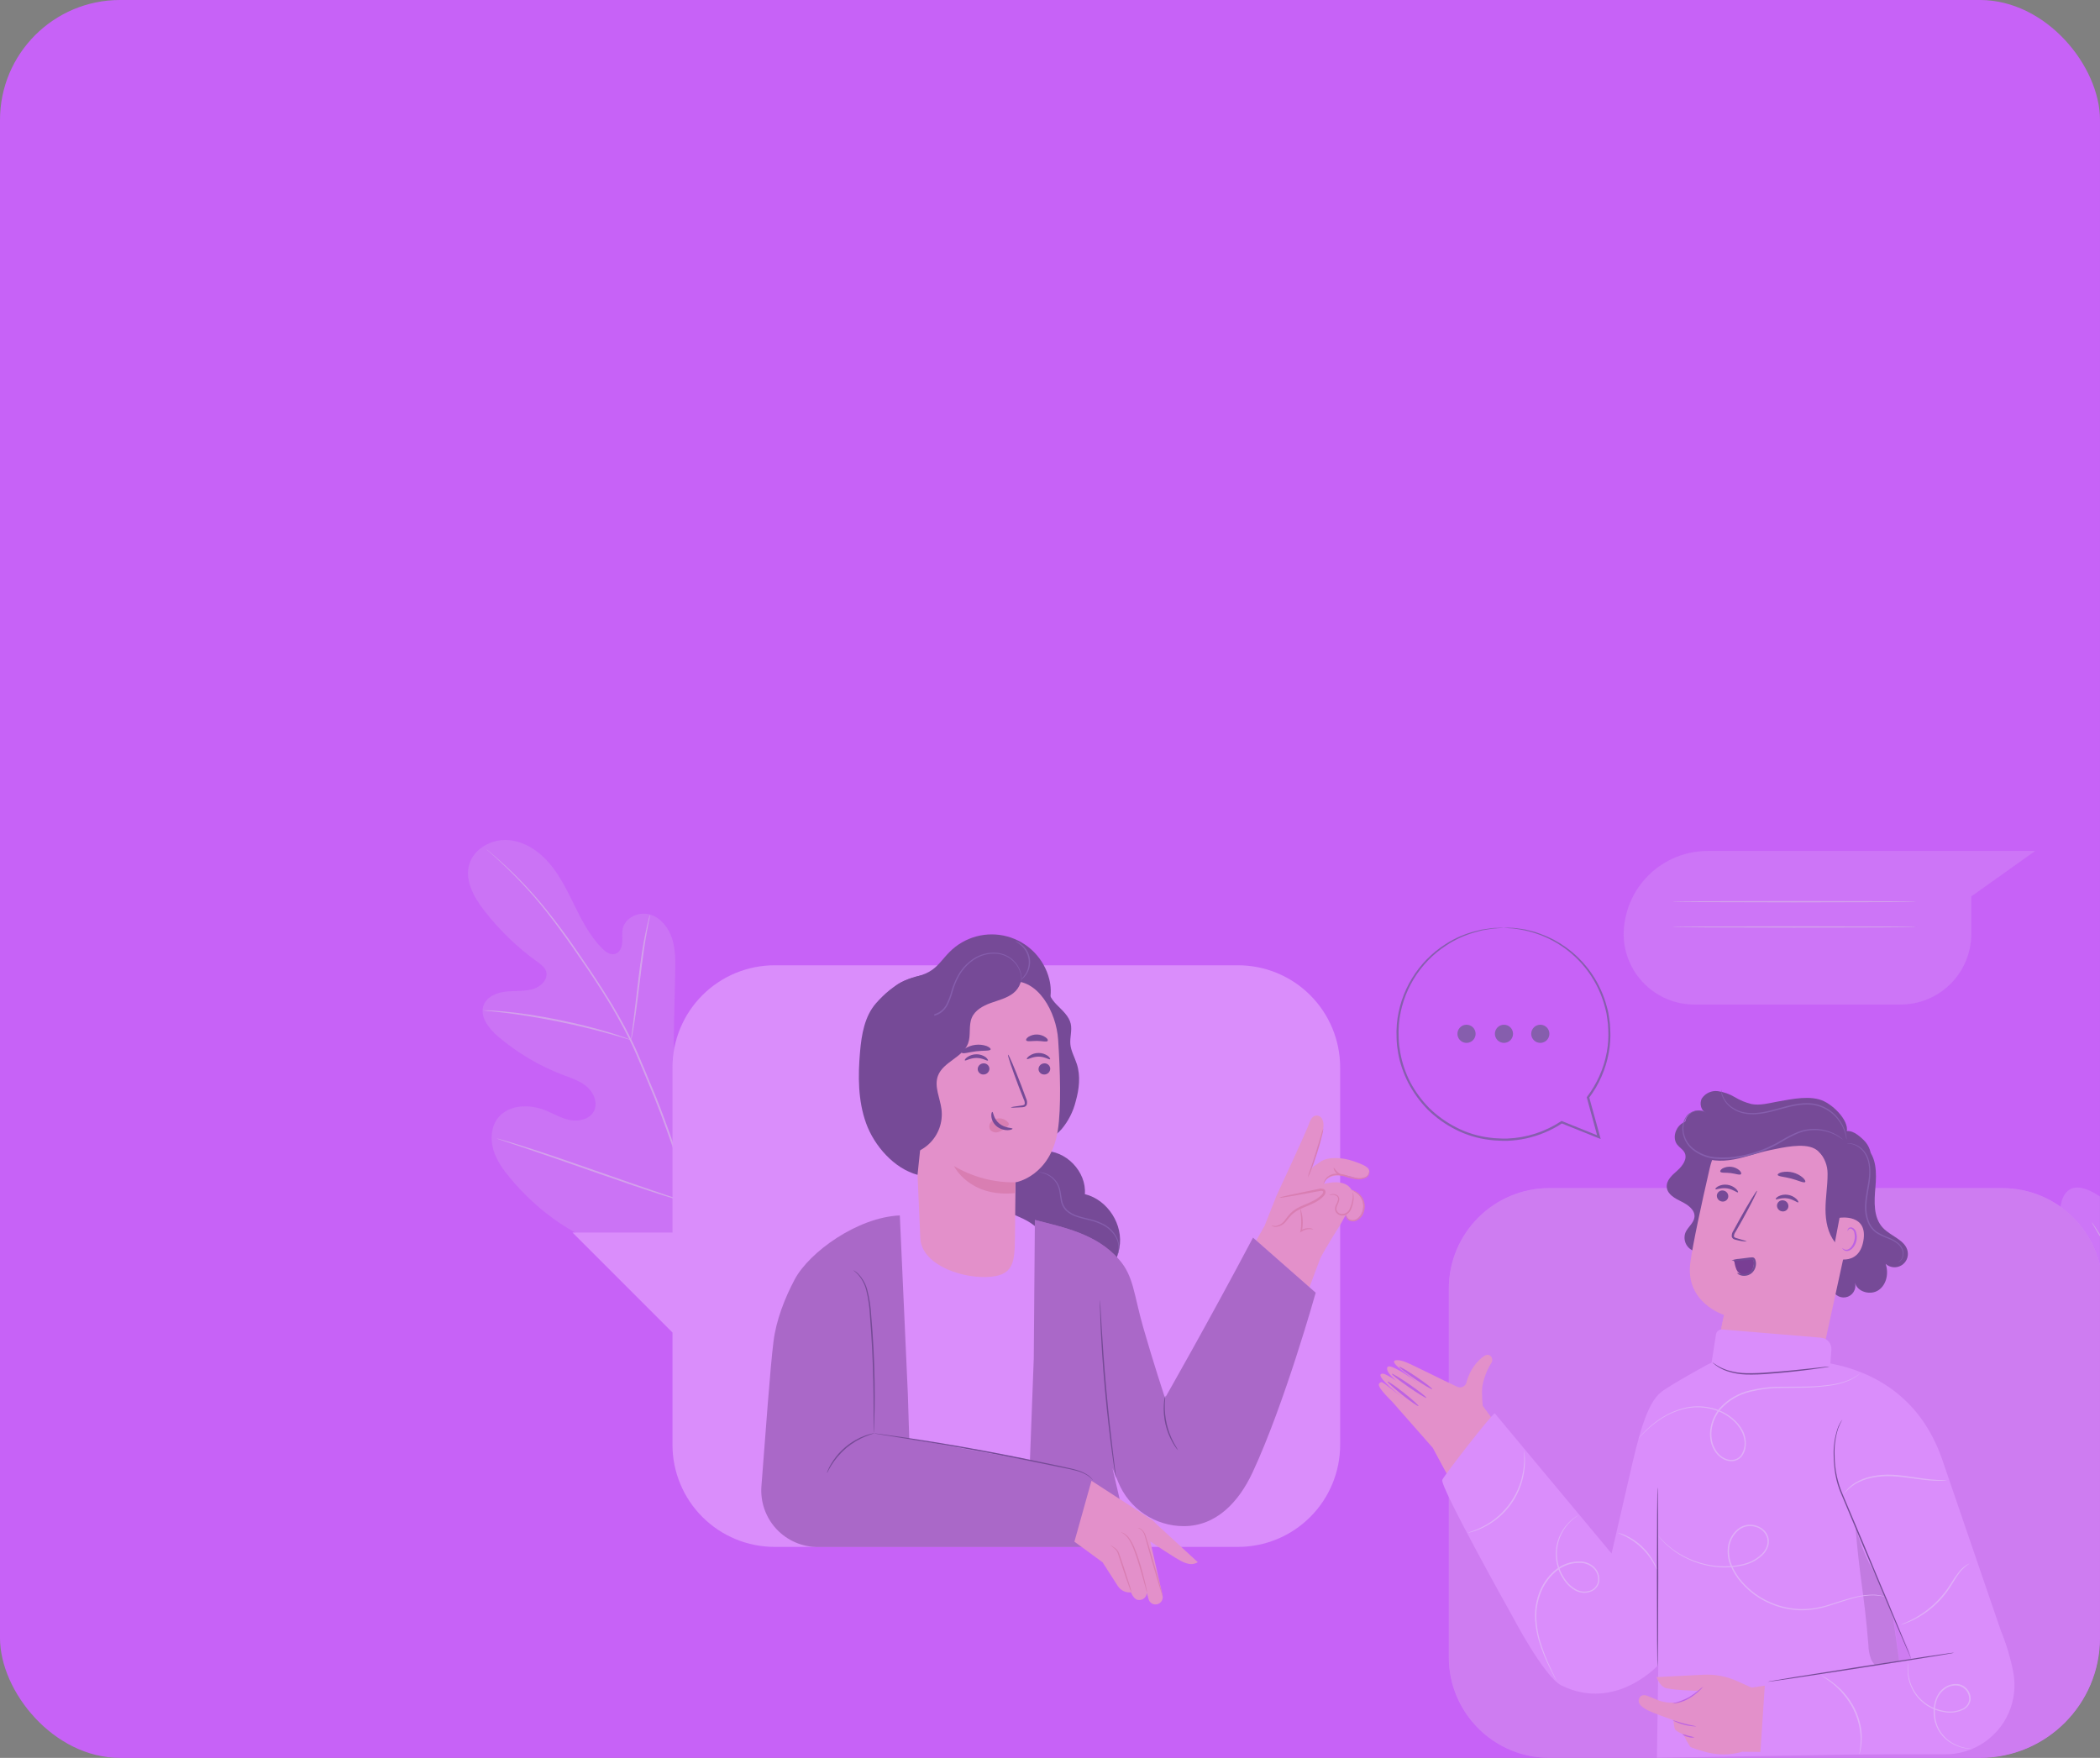 <svg width="350" height="293" viewBox="0 0 350 293" fill="none" xmlns="http://www.w3.org/2000/svg">
<rect x="0" y="0" width="350" height="293" fill="#808080" stroke="none"/>
<g clip-path="url(#clip0_2044_23050)">
<rect width="350" height="293" rx="20" fill="#C762F7"/>
<g opacity="0.5">
<path d="M376.146 165.846C376.146 165.846 372.532 163.642 368.538 172.234C364.545 180.827 363.088 185.759 363.088 185.759C363.088 185.759 362.012 187.565 360.758 186.455C359.505 185.344 357.733 182.132 355.675 182.789C353.557 183.477 352.939 185.893 353.475 189.389C354.011 192.886 354.897 200.588 354.979 201.284C355.061 201.98 354.698 203.013 353.722 202.374C352.745 201.734 347.039 195.843 344.394 198.717C341.749 201.591 344.826 211.087 345.163 212.116C345.501 213.145 345.289 213.616 344.796 213.897C344.303 214.178 342.574 212.008 340.906 210.391C339.238 208.775 336.968 207.201 335.585 208.987C334.202 210.772 333.995 217.99 341.269 229.435L344.986 234.518L351.284 233.939C364.683 231.882 369.982 226.98 370.414 224.763C370.846 222.546 368.184 221.889 365.858 221.681C363.533 221.474 360.758 221.59 360.646 221.037C360.533 220.484 360.75 220.039 361.748 219.593C362.746 219.148 371.923 215.224 372.351 211.338C372.778 207.452 364.57 207.055 363.46 206.726C362.349 206.398 362.885 205.455 363.46 205.062C364.035 204.669 370.423 200.264 373.401 198.367C376.379 196.469 377.753 194.425 376.889 192.376C376.024 190.401 372.45 191.179 370.786 190.963C369.122 190.747 369.779 188.75 369.779 188.75C369.779 188.75 372.532 184.427 376.37 175.753C380.208 167.078 376.063 165.811 376.063 165.811" fill="#F5F5F5" fill-opacity="0.25"/>
<path d="M372.567 173.536C372.567 173.536 372.545 173.6 372.493 173.721C372.441 173.842 372.363 174.033 372.268 174.262L371.378 176.315C370.6 178.1 369.459 180.676 368.037 183.853C365.193 190.206 361.19 198.946 356.738 208.585C352.287 218.223 348.25 226.963 345.371 233.304L341.969 240.812L341.044 242.852C340.936 243.076 340.854 243.254 340.798 243.379C340.771 243.44 340.74 243.499 340.707 243.556C340.726 243.493 340.749 243.431 340.776 243.37C340.833 243.241 340.906 243.063 341.001 242.834C341.209 242.355 341.511 241.663 341.891 240.777C342.669 238.992 343.811 236.42 345.233 233.243C348.077 226.89 352.079 218.15 356.531 208.507C360.983 198.864 365.007 190.133 367.886 183.797C369.321 180.637 370.479 178.074 371.287 176.293L372.216 174.253C372.32 174.024 372.402 173.851 372.463 173.721C372.523 173.592 372.567 173.536 372.567 173.536Z" fill="#E0E0E0"/>
<path d="M348.621 203.713C348.721 203.816 348.809 203.931 348.881 204.055C349.036 204.28 349.261 204.612 349.529 205.027C350.069 205.853 350.8 207.003 351.595 208.278C352.39 209.553 353.104 210.715 353.609 211.563C353.864 211.995 354.063 212.332 354.197 212.574C354.279 212.693 354.344 212.822 354.392 212.959C354.288 212.858 354.199 212.743 354.128 212.617C353.972 212.388 353.752 212.06 353.48 211.645C352.944 210.819 352.213 209.669 351.414 208.39C350.614 207.111 349.905 205.952 349.399 205.105C349.149 204.673 348.967 204.336 348.812 204.098C348.733 203.978 348.669 203.849 348.621 203.713Z" fill="#E0E0E0"/>
<path d="M340.366 215.669C340.492 215.801 340.603 215.946 340.699 216.101L341.533 217.346C342.224 218.4 343.175 219.866 344.213 221.491C345.25 223.116 346.179 224.599 346.84 225.675L347.618 226.972C347.719 227.125 347.806 227.287 347.878 227.456C347.752 227.324 347.641 227.179 347.545 227.023L346.715 225.779C346.019 224.72 345.068 223.254 344.031 221.629C342.994 220.004 342.069 218.522 341.403 217.445C341.092 216.935 340.833 216.503 340.629 216.149C340.525 215.998 340.436 215.838 340.366 215.669Z" fill="#E0E0E0"/>
<path d="M347.778 227.119C347.97 227.075 348.166 227.052 348.362 227.049L349.961 226.937C351.31 226.842 353.177 226.704 355.23 226.505C357.283 226.306 359.12 226.073 360.482 225.887L362.068 225.675C362.262 225.64 362.459 225.623 362.656 225.623C362.469 225.687 362.276 225.732 362.081 225.757C361.709 225.831 361.169 225.926 360.503 226.034C359.163 226.254 357.309 226.513 355.252 226.721C353.194 226.928 351.323 227.045 349.97 227.101C349.291 227.127 348.747 227.144 348.366 227.144C348.17 227.153 347.973 227.144 347.778 227.119Z" fill="#E0E0E0"/>
<path d="M118.759 208.42C128.843 201.691 131.293 188.97 131.09 177.477C131.051 175.558 131.298 173.544 130.399 171.858C129.5 170.173 127.373 168.98 125.614 169.762C124.166 170.41 123.509 172.057 122.684 173.414C121.57 175.228 119.969 176.691 118.063 177.637C116.818 178.251 115.284 178.614 114.074 177.931C112.414 176.997 112.25 174.711 112.293 172.805L112.526 162.155C112.565 160.249 112.604 158.304 112.029 156.484C111.454 154.664 110.158 152.97 108.329 152.434C106.501 151.898 104.214 152.91 103.795 154.768C103.622 155.542 103.769 156.35 103.704 157.141C103.64 157.932 103.272 158.801 102.486 159.008C101.699 159.216 100.951 158.667 100.381 158.105C98.418 156.147 97.104 153.653 95.881 151.189C94.658 148.726 93.465 146.162 91.693 144.04C89.921 141.918 87.44 140.215 84.678 140.016C81.916 139.817 78.947 141.464 78.195 144.131C77.442 146.798 78.998 149.555 80.693 151.755C83.216 155.015 86.196 157.893 89.54 160.301C90.145 160.733 90.794 161.204 91.019 161.913C91.416 163.209 90.18 164.433 88.901 164.835C87.453 165.267 85.875 165.116 84.388 165.267C82.901 165.418 81.237 166.049 80.645 167.428C79.828 169.364 81.445 171.43 83.048 172.792C86.261 175.519 89.915 177.678 93.854 179.176C95.267 179.712 96.754 180.183 97.882 181.186C99.01 182.189 99.68 183.909 98.967 185.24C98.254 186.571 96.469 186.969 94.987 186.684C93.504 186.398 92.186 185.573 90.777 185.024C88.136 183.995 84.725 184.125 82.975 186.364C81.834 187.833 81.704 189.904 82.24 191.685C82.776 193.465 83.9 195.008 85.093 196.439C89.268 201.427 94.654 205.473 100.774 207.677C106.894 209.881 112.587 210.53 118.737 208.412" fill="#EBEBEB" fill-opacity="0.25"/>
<path d="M117.985 208.641C116.364 202.827 111.934 189.147 109.276 182.707L107.301 177.953C106.648 176.392 106.004 174.849 105.274 173.375C103.87 170.554 102.312 167.813 100.605 165.163C98.989 162.613 97.364 160.253 95.851 158.053C94.338 155.853 92.825 153.843 91.408 152.058C89.172 149.229 86.715 146.583 84.06 144.144C83.122 143.28 82.374 142.631 81.86 142.199L81.246 141.672C81.112 141.564 81.039 141.512 81.039 141.512C81.039 141.512 81.099 141.577 81.224 141.693L81.795 142.203C82.292 142.636 83.031 143.31 83.956 144.187C86.571 146.655 88.999 149.315 91.218 152.144C92.627 153.934 94.088 155.957 95.622 158.152C97.156 160.348 98.764 162.717 100.376 165.263C102.072 167.913 103.62 170.654 105.014 173.475C105.736 174.944 106.38 176.5 107.033 178.044C107.685 179.587 108.329 181.194 109.008 182.798C111.649 189.23 116.092 202.897 117.726 208.693" fill="#E0E0E0"/>
<path d="M105.183 173.345C105.272 173.081 105.336 172.809 105.373 172.533C105.477 172.005 105.606 171.236 105.753 170.294C106.051 168.401 106.376 165.773 106.726 162.872C107.076 159.972 107.443 157.357 107.78 155.473C107.945 154.53 108.087 153.77 108.213 153.247C108.28 152.977 108.325 152.703 108.347 152.426C108.241 152.682 108.16 152.949 108.104 153.221C107.962 153.74 107.789 154.518 107.599 155.438C107.18 157.314 106.791 159.938 106.44 162.851C106.09 165.764 105.788 168.327 105.554 170.281C105.438 171.188 105.338 171.945 105.26 172.528C105.211 172.798 105.185 173.071 105.183 173.345Z" fill="#E0E0E0"/>
<path d="M80.433 168.396C80.516 168.422 80.602 168.437 80.688 168.439L81.423 168.513C82.063 168.578 82.984 168.664 84.116 168.807C86.385 169.075 89.51 169.563 92.933 170.25C96.357 170.938 99.417 171.711 101.621 172.329C102.723 172.632 103.609 172.9 104.214 173.081L104.923 173.289C105.004 173.32 105.088 173.339 105.174 173.345C105.102 173.298 105.023 173.261 104.941 173.237C104.75 173.164 104.508 173.077 104.249 172.978C103.648 172.762 102.766 172.459 101.656 172.113C99.464 171.443 96.395 170.644 92.968 169.952C89.54 169.261 86.433 168.824 84.138 168.604C83.001 168.487 82.072 168.431 81.432 168.405H80.693C80.607 168.391 80.52 168.388 80.433 168.396Z" fill="#E0E0E0"/>
<path d="M115.573 200.727C115.639 200.633 115.696 200.533 115.742 200.428L116.174 199.564C116.546 198.795 117.039 197.671 117.678 196.275C118.914 193.487 120.501 189.58 122.199 185.249C123.898 180.918 125.45 176.984 126.63 174.175L128.047 170.855C128.203 170.484 128.333 170.186 128.432 169.952C128.481 169.848 128.52 169.739 128.549 169.628C128.479 169.719 128.422 169.819 128.38 169.926L127.948 170.791C127.576 171.56 127.062 172.684 126.448 174.076C125.212 176.868 123.621 180.775 121.927 185.106C120.233 189.437 118.672 193.353 117.484 196.162L116.066 199.482L115.686 200.385C115.634 200.494 115.597 200.609 115.573 200.727Z" fill="#E0E0E0"/>
<path d="M82.754 189.744C82.858 189.798 82.966 189.842 83.079 189.874L84.034 190.198L87.552 191.378C90.522 192.372 94.606 193.794 99.114 195.376C103.622 196.958 107.724 198.35 110.711 199.296C112.202 199.767 113.417 200.139 114.255 200.381L115.228 200.653C115.34 200.691 115.456 200.718 115.573 200.731C115.468 200.676 115.358 200.631 115.245 200.597L114.29 200.273L110.771 199.102C107.802 198.108 103.717 196.686 99.209 195.104C94.701 193.522 90.604 192.126 87.617 191.183C86.121 190.712 84.911 190.34 84.068 190.098L83.1 189.822C82.988 189.785 82.872 189.759 82.754 189.744Z" fill="#E0E0E0"/>
<path d="M284.721 141.832H339.212L328.553 149.409V155.736C328.529 158.863 327.264 161.852 325.037 164.046C322.81 166.24 319.802 167.46 316.675 167.437H282.482C279.355 167.46 276.348 166.24 274.12 164.046C271.893 161.852 270.628 158.863 270.604 155.736C270.618 153.896 270.994 152.077 271.711 150.382C272.428 148.688 273.471 147.151 274.782 145.86C276.093 144.568 277.645 143.548 279.351 142.857C281.056 142.166 282.881 141.817 284.721 141.832Z" fill="#F5F5F5" fill-opacity="0.25"/>
<path d="M319.36 150.29C319.36 150.351 310.283 150.403 299.045 150.403C287.807 150.403 278.73 150.351 278.73 150.29C278.73 150.23 287.807 150.178 299.045 150.178C310.283 150.178 319.36 150.225 319.36 150.29Z" fill="#E0E0E0"/>
<path d="M319.36 154.5C319.36 154.561 310.283 154.612 299.045 154.612C287.807 154.612 278.73 154.561 278.73 154.5C278.73 154.44 287.807 154.388 299.045 154.388C310.283 154.388 319.36 154.435 319.36 154.5Z" fill="#E0E0E0"/>
<path d="M333.701 198.034H258.238C248.979 198.034 241.472 205.541 241.472 214.8V276.22C241.472 285.479 248.979 292.986 258.238 292.986H333.701C342.96 292.986 350.467 285.479 350.467 276.22V214.8C350.467 205.541 342.96 198.034 333.701 198.034Z" fill="#EDB8FF"/>
<g opacity="0.4">
<path d="M333.701 198.034H258.238C248.979 198.034 241.472 205.541 241.472 214.8V276.22C241.472 285.479 248.979 292.986 258.238 292.986H333.701C342.96 292.986 350.467 285.479 350.467 276.22V214.8C350.467 205.541 342.96 198.034 333.701 198.034Z" fill="#B462D0"/>
</g>
<path d="M238.862 241.399L232.02 233.619C230.17 231.769 229.534 230.879 229.906 230.555C230.399 230.123 230.187 230.265 234.029 233.148C234.029 233.148 228.583 228.986 230.472 228.96C230.805 228.96 231.73 229.496 232.72 230.144C231.371 228.999 230.991 228.225 231.254 227.858C231.687 227.218 235.024 229.53 236.558 230.641C235.304 229.708 232.914 227.897 232.495 227.326C231.916 226.548 233.087 226.613 234.038 226.937C235.106 227.3 241.006 230.313 242.752 231.091C242.892 231.174 243.048 231.227 243.21 231.244C243.372 231.261 243.536 231.243 243.691 231.191C243.845 231.139 243.987 231.054 244.105 230.942C244.223 230.83 244.316 230.693 244.377 230.542C245.021 227.836 246.97 226.077 247.714 225.848C248.457 225.619 249.032 226.57 248.5 227.261C248 228.066 247.613 228.936 247.351 229.846C247.11 230.56 246.991 231.31 247.001 232.063C247.001 232.928 247.061 233.675 247.117 234.302L253.372 242.882L242.912 248.933L238.862 241.399Z" fill="#FFBE9D"/>
<path d="M236.415 234.358C236.346 234.453 235.119 233.619 233.701 232.491C232.283 231.363 231.177 230.369 231.259 230.278C231.341 230.187 232.556 231.026 233.973 232.145C235.391 233.265 236.476 234.259 236.415 234.358Z" fill="#B462D0"/>
<path d="M237.738 232.993C237.669 233.092 236.324 232.271 234.734 231.164C233.143 230.058 231.907 229.077 231.976 228.981C232.045 228.886 233.39 229.699 234.98 230.805C236.571 231.912 237.807 232.893 237.738 232.993Z" fill="#B462D0"/>
<path d="M238.706 231.54C238.637 231.64 237.349 230.888 235.832 229.859C234.315 228.83 233.139 227.918 233.204 227.815C233.269 227.711 234.557 228.467 236.078 229.496C237.6 230.525 238.771 231.441 238.706 231.54Z" fill="#B462D0"/>
<path d="M247.701 235.465L272.632 267.078L266.922 280.369C266.922 280.369 260.084 278.856 258.009 275.978C255.935 273.099 238.862 241.399 238.862 241.399L247.701 235.465Z" fill="#FFBE9D"/>
<path d="M310.987 191.24C312.781 192.796 312.777 195.536 312.569 197.9C312.362 200.264 312.202 202.957 313.84 204.677C315.193 206.095 317.644 206.713 317.955 208.645C318.029 209.099 317.96 209.565 317.758 209.978C317.556 210.392 317.232 210.732 316.829 210.953C316.425 211.175 315.964 211.266 315.507 211.214C315.05 211.162 314.62 210.97 314.277 210.664C314.804 212.19 314.441 214.096 313.118 215.021C311.796 215.946 309.578 215.375 309.168 213.815C309.235 214.075 309.248 214.347 309.205 214.612C309.163 214.878 309.066 215.132 308.921 215.359C308.776 215.585 308.586 215.78 308.363 215.93C308.139 216.08 307.887 216.182 307.623 216.23C307.358 216.278 307.086 216.271 306.824 216.21C306.563 216.148 306.316 216.034 306.101 215.873C305.885 215.712 305.705 215.508 305.571 215.275C305.438 215.041 305.354 214.782 305.325 214.515" fill="#263238"/>
<path d="M285.3 207.197C285.059 207.776 284.597 208.236 284.017 208.474C283.437 208.713 282.786 208.712 282.208 208.47C281.629 208.229 281.169 207.768 280.931 207.188C280.692 206.608 280.693 205.957 280.935 205.378C281.345 204.479 282.318 203.83 282.413 202.845C282.525 201.656 281.311 200.805 280.252 200.286C279.193 199.767 277.913 199.093 277.797 197.9C277.68 196.707 278.713 195.856 279.573 195.086C280.433 194.317 281.302 193.124 280.753 192.1C280.481 191.572 279.915 191.274 279.547 190.803C278.739 189.774 279.163 188.136 280.196 187.345C281.229 186.554 282.655 186.429 283.943 186.658C285.231 186.887 286.441 187.423 287.695 187.799C289.773 188.403 291.953 188.57 294.099 188.289C296.244 188.008 298.308 187.285 300.16 186.165" fill="#263238"/>
<path d="M292.955 235.071C295.188 235.522 297.509 235.077 299.416 233.831C301.324 232.586 302.665 230.641 303.151 228.415L309.284 200.294C309.667 198.671 309.72 196.987 309.441 195.342C309.162 193.697 308.556 192.125 307.658 190.719C306.761 189.312 305.59 188.1 304.216 187.154C302.842 186.208 301.293 185.547 299.659 185.21L299.019 185.115C295.894 184.655 292.711 185.39 290.104 187.172C287.497 188.954 285.657 191.654 284.95 194.732C283.584 200.666 282.153 207.24 281.721 210.469C280.827 217.156 287.34 219.17 287.34 219.17L286.169 224.789C285.937 225.908 285.928 227.063 286.143 228.186C286.358 229.309 286.793 230.378 287.423 231.332C288.053 232.286 288.865 233.107 289.813 233.746C290.761 234.386 291.825 234.832 292.946 235.058L292.955 235.071Z" fill="#FFBE9D"/>
<path d="M286.152 199.158C286.114 199.406 286.174 199.659 286.319 199.864C286.464 200.069 286.683 200.209 286.93 200.256C287.049 200.283 287.173 200.286 287.294 200.265C287.415 200.244 287.53 200.198 287.633 200.132C287.736 200.065 287.825 199.979 287.894 199.878C287.963 199.777 288.012 199.663 288.036 199.543C288.076 199.295 288.018 199.041 287.873 198.836C287.729 198.63 287.509 198.49 287.262 198.445C287.143 198.417 287.019 198.414 286.898 198.436C286.776 198.457 286.661 198.502 286.557 198.568C286.454 198.635 286.365 198.721 286.295 198.822C286.225 198.923 286.177 199.038 286.152 199.158Z" fill="#263238"/>
<path d="M285.905 198.207C286.005 198.35 286.804 197.917 287.833 198.073C288.862 198.229 289.532 198.847 289.661 198.739C289.726 198.691 289.635 198.449 289.346 198.164C288.947 197.791 288.443 197.551 287.902 197.476C287.369 197.396 286.824 197.487 286.346 197.736C285.996 197.935 285.858 198.142 285.905 198.207Z" fill="#263238"/>
<path d="M296.175 200.8C296.136 201.049 296.195 201.302 296.341 201.507C296.486 201.712 296.706 201.853 296.953 201.898C297.073 201.925 297.197 201.928 297.318 201.907C297.439 201.885 297.554 201.84 297.658 201.773C297.761 201.706 297.849 201.619 297.918 201.517C297.987 201.416 298.035 201.301 298.059 201.181C298.098 200.933 298.039 200.68 297.893 200.475C297.748 200.271 297.528 200.131 297.281 200.087C297.162 200.059 297.038 200.056 296.917 200.077C296.796 200.098 296.68 200.143 296.577 200.209C296.474 200.276 296.385 200.362 296.316 200.464C296.247 200.565 296.199 200.68 296.175 200.8Z" fill="#263238"/>
<path d="M295.959 199.876C296.058 200.014 296.858 199.586 297.882 199.742C298.907 199.897 299.585 200.515 299.715 200.407C299.775 200.36 299.689 200.118 299.395 199.832C298.996 199.46 298.492 199.22 297.951 199.145C297.418 199.065 296.873 199.155 296.395 199.404C296.062 199.59 295.907 199.811 295.959 199.876Z" fill="#263238"/>
<path d="M291.122 206.938C291.122 206.877 290.513 206.674 289.501 206.393C289.242 206.328 289.004 206.238 288.987 206.052C289.005 205.78 289.104 205.519 289.272 205.304C289.615 204.708 289.971 204.081 290.34 203.424C291.831 200.74 292.933 198.522 292.843 198.462C292.752 198.401 291.438 200.528 289.947 203.216L288.909 205.11C288.7 205.403 288.599 205.761 288.624 206.121C288.651 206.216 288.698 206.305 288.763 206.38C288.828 206.454 288.909 206.514 289 206.553C289.138 206.612 289.284 206.655 289.432 206.679C289.983 206.835 290.55 206.922 291.122 206.938Z" fill="#263238"/>
<path d="M296.279 195.817C296.339 196.111 297.385 196.128 298.565 196.448C299.745 196.768 300.67 197.239 300.869 197.014C300.955 196.906 300.826 196.616 300.476 196.292C300.001 195.884 299.439 195.59 298.833 195.432C298.227 195.274 297.593 195.256 296.979 195.38C296.495 195.493 296.257 195.7 296.279 195.817Z" fill="#263238"/>
<path d="M286.718 195.294C286.865 195.553 287.582 195.415 288.447 195.527C289.311 195.64 289.994 195.916 290.176 195.696C290.266 195.588 290.176 195.337 289.908 195.069C289.524 194.743 289.052 194.539 288.552 194.482C288.051 194.425 287.545 194.518 287.098 194.749C286.787 194.944 286.653 195.169 286.718 195.294Z" fill="#263238"/>
<path d="M303.112 191.914L303.142 191.948C304.084 192.942 304.605 194.262 304.595 195.631V195.765C304.595 197.71 304.245 199.655 304.249 201.578C304.253 203.502 304.625 205.551 305.84 207.063C306.337 207.69 307.305 208.209 307.871 207.647C308.07 207.408 308.198 207.117 308.238 206.808C309.267 202.266 311.117 198.376 311.813 193.569C311.909 192.926 311.851 192.269 311.643 191.652C311.435 191.036 311.083 190.478 310.616 190.025C309.717 189.16 308.597 188.227 307.4 188.594C306.203 188.962 304.452 190.842 303.454 191.62" fill="#263238"/>
<path d="M306.592 202.983C306.713 202.949 311.376 202.296 310.559 206.839C309.742 211.381 305.373 209.626 305.373 209.492C305.373 209.358 306.592 202.983 306.592 202.983Z" fill="#FFBE9D"/>
<path d="M307.067 208.023C307.067 208.023 307.136 208.092 307.257 208.174C307.432 208.289 307.644 208.333 307.849 208.295C308.359 208.204 308.9 207.517 309.068 206.7C309.155 206.314 309.155 205.914 309.068 205.529C309.05 205.379 308.997 205.236 308.912 205.112C308.827 204.988 308.713 204.886 308.58 204.815C308.493 204.775 308.395 204.766 308.303 204.79C308.21 204.815 308.129 204.871 308.074 204.949C307.992 205.062 308.005 205.161 307.979 205.161C307.953 205.161 307.897 205.071 307.979 204.889C308.024 204.781 308.105 204.693 308.208 204.638C308.35 204.566 308.514 204.552 308.666 204.599C308.847 204.671 309.007 204.789 309.129 204.94C309.252 205.091 309.334 205.272 309.366 205.464C309.486 205.886 309.503 206.331 309.414 206.761C309.22 207.673 308.597 208.442 307.91 208.515C307.781 208.529 307.651 208.514 307.529 208.47C307.407 208.427 307.297 208.357 307.205 208.265C307.054 208.131 307.05 208.027 307.067 208.023Z" fill="#B462D0"/>
<path d="M307.452 189.325C308.843 187.661 306.155 184.592 303.994 183.55C301.833 182.508 298.721 183.174 296.369 183.589C294.887 183.853 293.383 184.302 291.904 184.021C290.923 183.776 289.985 183.384 289.121 182.859C288.254 182.343 287.293 182.006 286.294 181.869C285.792 181.807 285.282 181.883 284.82 182.09C284.357 182.296 283.96 182.625 283.671 183.04C283.156 183.905 283.515 185.257 284.483 185.538C284.191 185.317 283.85 185.169 283.489 185.109C283.128 185.048 282.757 185.076 282.409 185.19C282.061 185.304 281.745 185.501 281.49 185.763C281.235 186.026 281.047 186.347 280.942 186.698C280.838 187.049 280.821 187.42 280.892 187.78C280.962 188.139 281.119 188.476 281.349 188.762C281.578 189.047 281.874 189.273 282.21 189.419C282.546 189.565 282.912 189.628 283.277 189.601C282.702 189.013 281.587 189.683 281.548 190.505C281.509 191.326 282.158 192.022 282.845 192.458C284.621 193.573 286.878 193.63 288.944 193.258C291.01 192.886 292.989 192.117 295.047 191.693C297.104 191.27 300.558 190.466 302.416 191.447C303.782 192.164 304.534 194.04 305.403 193.785C305.814 193.634 306.185 193.388 306.485 193.069C306.785 192.749 307.006 192.364 307.132 191.944C307.366 191.1 307.464 190.225 307.421 189.351" fill="#263238"/>
<path d="M316.343 210.396C316.428 210.376 316.508 210.341 316.58 210.292C316.794 210.155 316.965 209.96 317.073 209.73C317.241 209.362 317.292 208.952 317.22 208.554C317.108 208.031 316.821 207.562 316.407 207.223C315.916 206.819 315.363 206.496 314.769 206.268C314.102 206.024 313.46 205.714 312.854 205.343C312.22 204.897 311.736 204.268 311.467 203.54C311.172 202.757 311.035 201.922 311.065 201.085C311.108 199.357 311.588 197.736 311.705 196.21C311.821 194.684 311.627 193.254 310.979 192.264C310.491 191.468 309.718 190.888 308.817 190.643C308.576 190.582 308.327 190.557 308.078 190.569C307.992 190.571 307.906 190.584 307.823 190.608C308.151 190.606 308.478 190.647 308.796 190.729C309.652 191 310.379 191.577 310.836 192.35C311.437 193.31 311.644 194.701 311.493 196.193C311.342 197.684 310.879 199.305 310.827 201.081C310.8 201.949 310.947 202.813 311.26 203.623C311.549 204.391 312.066 205.054 312.742 205.52C313.362 205.893 314.018 206.202 314.7 206.445C315.278 206.659 315.819 206.963 316.304 207.344C316.699 207.656 316.978 208.091 317.099 208.58C317.178 208.952 317.142 209.34 316.995 209.691C316.862 209.992 316.632 210.239 316.343 210.396Z" fill="#455A64"/>
<path d="M284.336 185.43C284.275 185.385 284.209 185.348 284.137 185.322C284.057 185.282 283.973 185.249 283.887 185.223C283.767 185.182 283.644 185.151 283.519 185.132C283.109 185.067 282.69 185.097 282.293 185.218C281.896 185.339 281.532 185.549 281.228 185.832C280.921 186.207 280.69 186.639 280.551 187.104C280.412 187.568 280.366 188.056 280.416 188.538C280.474 189.137 280.651 189.718 280.938 190.248C281.225 190.777 281.614 191.244 282.084 191.62C283.165 192.49 284.48 193.018 285.862 193.137C287.363 193.266 288.874 193.174 290.348 192.865C292.686 192.407 294.925 191.54 296.962 190.306C297.835 189.766 298.748 189.293 299.693 188.892C300.518 188.558 301.397 188.378 302.287 188.361C303.581 188.333 304.862 188.63 306.012 189.225C306.428 189.458 306.831 189.713 307.218 189.99C306.872 189.65 306.481 189.359 306.056 189.126C304.902 188.483 303.602 188.151 302.282 188.162C301.371 188.169 300.468 188.343 299.62 188.676C298.664 189.077 297.741 189.549 296.858 190.09C294.835 191.299 292.618 192.148 290.305 192.601C288.853 192.908 287.363 193.003 285.884 192.882C284.544 192.771 283.267 192.265 282.214 191.43C281.761 191.072 281.384 190.627 281.105 190.121C280.826 189.616 280.65 189.06 280.589 188.486C280.536 188.026 280.574 187.56 280.702 187.115C280.83 186.67 281.044 186.255 281.332 185.893C281.62 185.618 281.966 185.41 282.344 185.285C282.723 185.16 283.124 185.121 283.519 185.171C283.799 185.232 284.072 185.319 284.336 185.43Z" fill="#455A64"/>
<path d="M286.865 181.648C286.849 181.996 286.904 182.343 287.025 182.668C287.362 183.569 287.992 184.33 288.814 184.83C289.366 185.189 289.98 185.444 290.625 185.582C291.365 185.731 292.122 185.77 292.873 185.698C294.459 185.582 296.119 185.037 297.861 184.588C299.603 184.138 301.344 183.9 302.849 184.302C304.184 184.656 305.371 185.427 306.237 186.502C306.833 187.217 307.275 188.047 307.534 188.94C307.707 189.575 307.728 189.947 307.759 189.943C307.764 189.854 307.764 189.764 307.759 189.675C307.735 189.42 307.693 189.167 307.633 188.918C307.403 187.997 306.973 187.137 306.376 186.399C305.501 185.279 304.288 184.471 302.918 184.095C301.362 183.663 299.572 183.909 297.822 184.363C296.071 184.817 294.424 185.361 292.873 185.487C292.142 185.562 291.404 185.532 290.681 185.396C290.057 185.269 289.46 185.032 288.918 184.696C288.116 184.223 287.489 183.505 287.128 182.647C287.013 182.322 286.925 181.988 286.865 181.648Z" fill="#455A64"/>
<path d="M289.074 210.331C289.13 210.777 289.248 211.213 289.424 211.628C289.515 211.832 289.65 212.015 289.817 212.164C289.985 212.313 290.182 212.425 290.396 212.492C290.628 212.54 290.868 212.529 291.094 212.46C291.321 212.392 291.527 212.267 291.693 212.099C292.024 211.749 292.237 211.305 292.302 210.828C292.371 210.396 292.302 209.855 291.87 209.717C291.695 209.674 291.513 209.674 291.338 209.717L288.944 210.149" fill="#2C1932"/>
<path d="M289.493 212.146C289.873 212.293 290.278 212.369 290.686 212.371C291.108 212.346 291.506 212.164 291.801 211.861C291.975 211.675 292.108 211.455 292.191 211.214C292.273 210.974 292.304 210.718 292.281 210.465C292.268 210.335 292.239 210.207 292.194 210.085C292.138 209.968 292.155 209.976 292.056 209.964C291.956 209.951 291.801 209.964 291.671 209.985L291.269 210.015C290.75 210.054 290.284 210.085 289.89 210.106C289.459 210.166 289.022 210.157 288.594 210.08C288.998 209.933 289.422 209.845 289.851 209.821C290.24 209.765 290.716 209.708 291.222 209.648L291.619 209.605C291.762 209.584 291.907 209.571 292.051 209.566C292.166 209.569 292.276 209.608 292.367 209.678C292.448 209.75 292.509 209.84 292.544 209.942C292.603 210.098 292.641 210.26 292.657 210.426C292.685 210.737 292.644 211.051 292.537 211.344C292.431 211.638 292.26 211.904 292.038 212.125C291.67 212.475 291.177 212.666 290.668 212.656C290.336 212.658 290.01 212.566 289.726 212.393C289.579 212.272 289.48 212.164 289.493 212.146Z" fill="#263238"/>
<path d="M287.349 219.17C287.349 219.17 291.706 220.821 295.946 219.602C295.946 219.602 292.747 222.286 286.912 221.258L287.349 219.17Z" fill="#FFBE9D"/>
<path d="M293.997 281.138C293.787 281.001 293.587 280.848 293.4 280.68C293.214 280.529 292.968 280.343 292.704 280.144C292.441 279.945 292.121 279.712 291.753 279.474C291.386 279.237 291.006 278.977 290.56 278.731C290.115 278.484 289.644 278.225 289.138 277.966C286.921 276.875 284.537 276.162 282.084 275.856C281.518 275.796 280.982 275.727 280.477 275.714C279.971 275.701 279.5 275.679 279.072 275.684C278.644 275.688 278.251 275.71 277.909 275.723C277.568 275.735 277.274 275.761 277.045 275.787C276.797 275.825 276.547 275.843 276.297 275.839C276.54 275.777 276.787 275.731 277.036 275.701C277.322 275.652 277.611 275.617 277.9 275.597C278.242 275.571 278.631 275.524 279.067 275.524C279.504 275.524 279.975 275.498 280.485 275.524C280.995 275.55 281.54 275.593 282.11 275.645C283.347 275.799 284.57 276.05 285.767 276.397C286.955 276.762 288.111 277.223 289.225 277.776C289.73 278.044 290.219 278.29 290.647 278.567C291.075 278.843 291.481 279.09 291.835 279.34C292.19 279.591 292.501 279.833 292.773 280.04C293.046 280.248 293.27 280.447 293.448 280.611C293.645 280.771 293.829 280.948 293.997 281.138Z" fill="#FAFAFA"/>
<path d="M268.595 258.939L272.139 243.582C273.496 237.808 275.104 232.258 277.805 231.601V233.386L276.647 277.261C276.647 277.261 269.425 285.473 260.222 280.918C257.344 279.487 252.092 269.438 252.092 269.438C252.092 269.438 239.873 247.636 240.383 246.647C240.893 245.657 248.358 236.035 249.119 235.556L268.595 258.939Z" fill="#EDB8FF"/>
<path d="M305.066 227.253C312.111 228.601 320.043 232.712 323.695 243.245C325.026 247.092 334.725 275.45 334.725 275.45L318.184 275.104L315.513 269.265L316.809 278.752L317.929 292.281L276.159 292.986L276.452 272.602L276.854 232.059C276.854 232.059 277.321 231.445 284.526 227.473C288.996 225.005 305.066 227.253 305.066 227.253Z" fill="#EDB8FF"/>
<g opacity="0.2">
<path d="M309.232 254.37C309.92 262.928 310.706 265.574 311.394 274.132C311.41 274.942 311.556 275.745 311.826 276.509C311.97 276.889 312.202 277.23 312.502 277.504C312.803 277.778 313.163 277.978 313.555 278.087C314.774 278.333 316.356 279.215 316.697 278.022L315.543 269.779C315.295 268.58 314.912 267.413 314.402 266.3C311.839 260.607 310.892 260.275 309.215 254.37" fill="black"/>
</g>
<path d="M284.522 231.86L284.66 230.97L285.996 222.429C286.034 222.181 286.166 221.956 286.363 221.801C286.56 221.645 286.809 221.57 287.059 221.591L303.505 222.965C304.002 223.006 304.463 223.241 304.787 223.62C305.11 223.999 305.271 224.491 305.234 224.988L304.867 229.95L299.732 236.649L292.337 237.803" fill="#EDB8FF"/>
<path d="M276.262 247.917C276.327 247.917 276.375 254.608 276.375 262.859C276.375 271.111 276.327 277.802 276.262 277.802C276.197 277.802 276.15 271.111 276.15 262.859C276.15 254.608 276.202 247.917 276.262 247.917Z" fill="#263238"/>
<path d="M318.538 276.479C318.538 276.479 318.538 276.449 318.487 276.384C318.435 276.319 318.404 276.211 318.348 276.09L317.847 274.953L316.044 270.756L310.17 256.877C309.029 254.163 307.945 251.578 306.959 249.223C306.461 248.119 306.104 246.957 305.896 245.765C305.713 244.723 305.618 243.667 305.61 242.61C305.555 241.077 305.778 239.546 306.267 238.093L306.401 237.734L306.553 237.431C306.624 237.271 306.711 237.117 306.812 236.973L306.994 236.705C307.014 236.675 307.038 236.646 307.063 236.619C306.778 237.097 306.54 237.6 306.35 238.123C305.897 239.574 305.701 241.092 305.77 242.61C305.778 244.864 306.247 247.092 307.149 249.158L310.378 256.804L316.191 270.709L317.92 274.931L318.383 276.085L318.499 276.388C318.515 276.417 318.528 276.447 318.538 276.479Z" fill="#263238"/>
<path d="M310.192 228.761C310.041 228.915 309.881 229.059 309.712 229.193C309.226 229.564 308.696 229.873 308.135 230.114C307.245 230.485 306.313 230.747 305.36 230.892C304.1 231.088 302.83 231.213 301.556 231.268C300.138 231.328 298.591 231.303 296.931 231.333C295.168 231.33 293.412 231.545 291.701 231.972C289.806 232.42 288.092 233.431 286.783 234.873C286.13 235.658 285.664 236.58 285.417 237.57C285.153 238.586 285.171 239.654 285.469 240.66C285.634 241.157 285.878 241.624 286.19 242.043C286.505 242.451 286.903 242.786 287.357 243.029C287.798 243.27 288.301 243.375 288.801 243.331C289.291 243.281 289.744 243.05 290.072 242.683C290.364 242.297 290.572 241.854 290.682 241.383C290.792 240.912 290.802 240.422 290.712 239.947C290.64 239.478 290.494 239.022 290.279 238.599C290.066 238.185 289.81 237.795 289.514 237.436C288.359 236.104 286.803 235.184 285.08 234.812C283.587 234.46 282.03 234.478 280.546 234.864C279.324 235.18 278.158 235.68 277.088 236.347C276.272 236.855 275.503 237.433 274.788 238.076C274.196 238.594 273.777 239.044 273.492 239.338L273.172 239.683C273.137 239.725 273.098 239.762 273.055 239.796C273.564 239.153 274.128 238.556 274.741 238.011C275.448 237.356 276.215 236.769 277.032 236.256C278.113 235.568 279.294 235.052 280.533 234.726C282.042 234.321 283.627 234.294 285.149 234.648C286.917 235.021 288.514 235.96 289.7 237.323C290.002 237.684 290.266 238.075 290.487 238.49C290.705 238.936 290.851 239.413 290.919 239.904C290.995 240.405 290.986 240.914 290.893 241.412C290.8 241.931 290.572 242.415 290.232 242.817C289.868 243.225 289.366 243.482 288.823 243.539C288.278 243.591 287.73 243.478 287.249 243.215C286.767 242.957 286.344 242.601 286.009 242.169C285.679 241.729 285.422 241.238 285.248 240.716C284.938 239.671 284.92 238.56 285.196 237.505C285.448 236.48 285.932 235.526 286.61 234.717C287.951 233.246 289.704 232.215 291.641 231.756C293.371 231.334 295.146 231.127 296.927 231.143C298.591 231.117 300.138 231.143 301.547 231.104C302.816 231.059 304.082 230.945 305.338 230.762C306.286 230.626 307.214 230.38 308.104 230.027C308.663 229.801 309.194 229.511 309.686 229.163C309.859 229.046 309.976 228.938 310.062 228.878C310.102 228.835 310.145 228.796 310.192 228.761Z" fill="#FAFAFA"/>
<path d="M324.486 246.75C324.425 246.767 324.363 246.778 324.3 246.781C324.179 246.781 324.002 246.811 323.768 246.82C323.115 246.841 322.461 246.825 321.81 246.772C320.985 246.711 320.008 246.586 318.927 246.435C317.847 246.284 316.662 246.124 315.409 246.059C314.237 245.995 313.062 246.084 311.912 246.322C310.973 246.514 310.07 246.857 309.241 247.338C308.49 247.797 307.823 248.382 307.27 249.067C307.294 249.009 307.326 248.955 307.365 248.907C307.456 248.755 307.561 248.61 307.676 248.475C308.095 247.963 308.596 247.525 309.159 247.178C309.994 246.668 310.908 246.303 311.865 246.098C313.032 245.843 314.229 245.747 315.422 245.812C316.688 245.877 317.877 246.05 318.958 246.21C320.038 246.37 321.006 246.513 321.823 246.59C322.64 246.668 323.31 246.703 323.768 246.707C324.008 246.707 324.248 246.721 324.486 246.75Z" fill="#FAFAFA"/>
<path d="M314.099 266.127C313.287 265.938 312.451 265.866 311.618 265.915C310.642 265.981 309.675 266.154 308.735 266.429C307.633 266.728 306.401 267.164 305.018 267.592C303.516 268.101 301.945 268.374 300.359 268.4C298.533 268.4 296.726 268.025 295.051 267.298C293.189 266.511 291.533 265.308 290.21 263.78C289.494 262.982 288.911 262.074 288.481 261.091C288.024 260.075 287.852 258.952 287.984 257.845C288.135 256.729 288.679 255.704 289.519 254.954C289.936 254.59 290.436 254.335 290.975 254.21C291.503 254.099 292.049 254.114 292.57 254.254C293.091 254.395 293.571 254.657 293.971 255.019C294.361 255.377 294.633 255.846 294.749 256.363C294.86 256.869 294.82 257.397 294.632 257.88C294.45 258.344 294.175 258.767 293.824 259.12C293.153 259.792 292.343 260.307 291.451 260.629C291.031 260.789 290.596 260.909 290.154 260.988C289.938 261.027 289.722 261.074 289.51 261.104L288.866 261.182C287.287 261.339 285.692 261.226 284.15 260.849C282.879 260.547 281.654 260.076 280.507 259.449C279.639 258.98 278.826 258.418 278.082 257.772L277.65 257.396L277.295 257.037C277.104 256.856 276.925 256.663 276.759 256.458L276.448 256.086C276.413 256.046 276.381 256.003 276.353 255.957C276.395 255.992 276.434 256.031 276.47 256.073L276.794 256.428C276.965 256.626 277.149 256.814 277.343 256.99L277.702 257.34L278.134 257.707C278.881 258.335 279.694 258.882 280.559 259.337C281.7 259.946 282.916 260.403 284.176 260.694C285.703 261.057 287.28 261.16 288.84 260.996L289.471 260.919C289.683 260.884 289.903 260.836 290.111 260.798C290.543 260.719 290.967 260.601 291.377 260.443C292.24 260.129 293.024 259.628 293.672 258.978C294.003 258.643 294.262 258.245 294.433 257.807C294.603 257.361 294.64 256.876 294.541 256.41C294.413 255.934 294.157 255.502 293.801 255.161C293.446 254.82 293.004 254.582 292.523 254.474C292.03 254.332 291.51 254.317 291.01 254.431C290.51 254.546 290.048 254.785 289.666 255.127C288.865 255.84 288.348 256.817 288.209 257.88C288.085 258.945 288.249 260.025 288.684 261.005C289.103 261.964 289.669 262.853 290.361 263.637C291.662 265.137 293.288 266.32 295.116 267.095C296.765 267.815 298.543 268.191 300.342 268.202C301.911 268.182 303.468 267.92 304.958 267.424C306.337 266.991 307.551 266.585 308.688 266.295C309.637 266.029 310.612 265.868 311.597 265.816C311.955 265.793 312.315 265.793 312.673 265.816C312.98 265.863 313.244 265.885 313.451 265.932L313.922 266.049C313.985 266.067 314.044 266.093 314.099 266.127Z" fill="#FAFAFA"/>
<path d="M276.12 261.515C276.081 261.515 275.882 261.083 275.463 260.357C274.365 258.514 272.766 257.022 270.851 256.056C270.116 255.684 269.632 255.52 269.645 255.481C269.766 255.492 269.886 255.519 269.999 255.563C270.314 255.657 270.621 255.773 270.92 255.909C271.91 256.361 272.821 256.969 273.617 257.712C274.414 258.453 275.085 259.32 275.601 260.279C275.764 260.566 275.909 260.863 276.033 261.169C276.077 261.28 276.106 261.397 276.12 261.515Z" fill="#FAFAFA"/>
<path d="M259.349 280.014C259.349 280.014 259.319 279.98 259.28 279.906C259.241 279.833 259.176 279.716 259.103 279.582C258.947 279.297 258.723 278.869 258.446 278.316C257.643 276.754 256.98 275.124 256.466 273.445C256.123 272.278 255.915 271.076 255.848 269.861C255.814 269.183 255.841 268.503 255.93 267.83C256.038 267.117 256.208 266.416 256.44 265.734C256.945 264.259 257.818 262.937 258.978 261.895C259.597 261.327 260.325 260.891 261.117 260.612C261.91 260.334 262.751 260.219 263.589 260.275C264.461 260.34 265.274 260.736 265.863 261.381C266.143 261.7 266.347 262.079 266.458 262.489C266.57 262.898 266.586 263.328 266.507 263.745C266.414 264.155 266.2 264.526 265.893 264.813C265.593 265.087 265.232 265.285 264.839 265.388C264.078 265.586 263.27 265.489 262.578 265.116C261.936 264.769 261.375 264.29 260.931 263.711C260.506 263.174 260.156 262.582 259.89 261.952C259.422 260.82 259.228 259.594 259.323 258.373C259.411 257.365 259.705 256.387 260.188 255.498C260.546 254.828 261.003 254.216 261.545 253.683C261.884 253.345 262.256 253.042 262.656 252.78C262.79 252.689 262.902 252.633 262.976 252.59L263.088 252.533C263.088 252.533 262.95 252.633 262.682 252.819C262.296 253.094 261.936 253.403 261.605 253.744C261.088 254.281 260.651 254.891 260.309 255.555C259.849 256.432 259.574 257.394 259.501 258.381C259.417 259.578 259.618 260.778 260.088 261.882C260.351 262.494 260.694 263.069 261.108 263.59C261.538 264.144 262.08 264.602 262.699 264.934C263.345 265.282 264.099 265.371 264.808 265.185C265.172 265.1 265.505 264.916 265.772 264.653C266.038 264.391 266.226 264.06 266.317 263.698C266.385 263.316 266.367 262.923 266.264 262.549C266.161 262.175 265.975 261.829 265.72 261.537C265.169 260.935 264.408 260.567 263.594 260.508C262.786 260.455 261.976 260.565 261.212 260.834C260.449 261.102 259.747 261.522 259.15 262.068C258.019 263.086 257.164 264.374 256.665 265.811C256.432 266.479 256.26 267.166 256.151 267.864C256.061 268.526 256.031 269.194 256.06 269.861C256.121 271.063 256.318 272.253 256.648 273.41C257.146 275.085 257.782 276.716 258.55 278.285L259.168 279.582C259.233 279.72 259.284 279.833 259.328 279.919C259.371 280.006 259.349 280.014 259.349 280.014Z" fill="#FAFAFA"/>
<path d="M254.011 241.857C254.011 241.857 254.033 241.918 254.05 242.035C254.081 242.209 254.102 242.385 254.115 242.562C254.172 243.208 254.172 243.857 254.115 244.503C253.94 246.652 253.205 248.719 251.982 250.496C250.76 252.273 249.093 253.698 247.147 254.63C246.565 254.914 245.959 255.147 245.336 255.326C245.12 255.395 244.943 255.425 244.826 255.455C244.71 255.485 244.645 255.49 244.645 255.481C244.861 255.388 245.084 255.308 245.311 255.243C245.917 255.033 246.508 254.78 247.078 254.487C248.972 253.531 250.594 252.113 251.797 250.365C252.999 248.618 253.743 246.596 253.959 244.485C254.028 243.848 254.052 243.207 254.033 242.566C254.01 242.331 254.003 242.094 254.011 241.857Z" fill="#FAFAFA"/>
<path d="M328.268 260.599C327.625 261.002 327.06 261.517 326.599 262.12C326.167 262.678 325.735 263.417 325.246 264.195C324.711 265.066 324.093 265.884 323.401 266.637C322.135 268.004 320.635 269.133 318.971 269.969C318.47 270.223 317.953 270.444 317.423 270.631C317.23 270.707 317.03 270.764 316.827 270.804C317.006 270.701 317.194 270.616 317.389 270.549C317.752 270.389 318.279 270.164 318.897 269.827C320.512 268.959 321.972 267.83 323.219 266.486C323.904 265.744 324.519 264.941 325.056 264.087C325.486 263.373 325.955 262.683 326.461 262.021C326.813 261.577 327.231 261.191 327.701 260.875C327.829 260.791 327.963 260.717 328.103 260.655C328.216 260.612 328.268 260.59 328.268 260.599Z" fill="#FAFAFA"/>
<path d="M304.91 227.771C304.847 227.798 304.78 227.816 304.711 227.823L304.137 227.927C303.635 228.009 302.909 228.117 302.014 228.238C300.216 228.48 297.727 228.765 294.965 228.968C293.672 229.087 292.373 229.133 291.075 229.107C290.004 229.081 288.942 228.899 287.924 228.566C287.236 228.344 286.587 228.016 286 227.594C285.84 227.481 285.687 227.358 285.542 227.227C285.447 227.132 285.4 227.084 285.404 227.075C285.408 227.067 285.629 227.248 286.048 227.508C286.645 227.891 287.292 228.191 287.971 228.398C288.981 228.705 290.028 228.868 291.083 228.882C292.382 228.896 293.68 228.844 294.973 228.726C297.727 228.523 300.216 228.268 302.014 228.065L304.145 227.823C304.399 227.788 304.654 227.771 304.91 227.771Z" fill="#263238"/>
<path d="M334.531 278.51C334.856 280.182 334.81 281.906 334.395 283.558C333.979 285.21 333.206 286.751 332.129 288.07C331.052 289.39 329.698 290.457 328.163 291.195C326.628 291.933 324.949 292.325 323.245 292.342L290.504 291.978L291.369 281.376L319.403 277.166" fill="#FFBE9D"/>
<path d="M293.374 281.839C293.223 281.886 291.334 281.039 289.64 280.257C287.842 279.424 285.869 279.041 283.891 279.142L276.085 279.539C276.085 279.539 276.565 280.836 277.382 281.268C278.199 281.7 283.096 281.839 283.096 281.839L282.845 282.094C281.821 283.148 280.424 283.76 278.955 283.797H278.207C277.654 283.753 277.107 283.645 276.578 283.477L274.654 282.699C274.071 282.439 273.457 282.478 273.202 283.066C272.947 283.654 273.141 284.328 274.732 285.128C275.618 285.56 278.912 286.714 278.912 286.714C278.934 287.183 278.999 287.649 279.106 288.106C279.249 288.586 280.541 289.065 280.541 289.065C280.877 289.777 281.261 290.464 281.691 291.123C281.842 291.296 283.014 291.663 284.263 292.013C286.276 292.577 288.408 292.56 290.413 291.966L293.387 291.075V281.999" fill="#FFBE9D"/>
<path d="M282.698 287.764C281.323 287.729 279.975 287.374 278.76 286.727C278.76 286.675 279.625 287.004 280.718 287.284C281.812 287.565 282.702 287.699 282.698 287.764Z" fill="#B462D0"/>
<path d="M282.421 289.584C282.055 289.66 281.675 289.632 281.324 289.502C280.957 289.434 280.616 289.267 280.338 289.018C280.692 289.088 281.039 289.188 281.375 289.316C281.73 289.378 282.08 289.468 282.421 289.584Z" fill="#B462D0"/>
<path d="M283.848 281.134C283.677 281.374 283.475 281.591 283.247 281.778C282.729 282.272 282.158 282.707 281.544 283.075C280.925 283.436 280.253 283.696 279.552 283.844C279.27 283.919 278.978 283.952 278.687 283.939C279.653 283.717 280.586 283.37 281.462 282.906C282.063 282.544 282.633 282.135 283.169 281.683C283.379 281.48 283.606 281.297 283.848 281.134Z" fill="#B462D0"/>
<path d="M294.169 280.416L293.374 292.406H324.213C326.307 292.408 328.362 291.839 330.157 290.76C332.188 289.539 333.793 287.723 334.756 285.557C335.718 283.392 335.989 280.983 335.534 278.657C335.09 276.38 334.424 274.152 333.545 272.005L318.037 274.56L318.534 276.487L294.169 280.416Z" fill="#EDB8FF"/>
<path d="M325.679 275.48C325.577 275.51 325.473 275.533 325.367 275.55L324.464 275.714L321.132 276.267L310.17 277.996L299.196 279.677L295.868 280.161L294.96 280.283C294.854 280.297 294.748 280.306 294.641 280.308C294.743 280.273 294.849 280.248 294.956 280.235L295.855 280.075L299.175 279.517L310.136 277.789L321.132 276.094L324.46 275.61L325.367 275.489C325.471 275.475 325.575 275.472 325.679 275.48Z" fill="#263238"/>
<path d="M309.894 292.415C309.838 292.415 310.08 291.551 310.11 290.137C310.116 289.753 310.101 289.37 310.062 288.988C310.025 288.552 309.962 288.119 309.872 287.691C309.658 286.705 309.321 285.749 308.869 284.847C308.407 283.949 307.841 283.107 307.184 282.34L306.751 281.834C306.604 281.67 306.445 281.527 306.298 281.38C306.008 281.082 305.701 280.844 305.433 280.615C304.331 279.751 303.549 279.319 303.575 279.28C303.766 279.356 303.95 279.45 304.124 279.561C304.339 279.673 304.547 279.798 304.746 279.937C304.975 280.101 305.26 280.261 305.533 280.494C305.844 280.727 306.141 280.978 306.423 281.246C306.574 281.393 306.743 281.532 306.894 281.679L307.365 282.189C308.042 282.961 308.623 283.813 309.094 284.726C309.552 285.647 309.889 286.623 310.097 287.63C310.185 288.071 310.243 288.517 310.27 288.966C310.297 289.354 310.297 289.744 310.27 290.133C310.261 290.456 310.233 290.778 310.183 291.097C310.16 291.337 310.118 291.576 310.058 291.81C310.021 292.016 309.966 292.218 309.894 292.415Z" fill="#FAFAFA"/>
<path d="M328.67 291.512C328.188 291.509 327.708 291.452 327.239 291.343C326.686 291.216 326.149 291.026 325.64 290.777C324.964 290.441 324.354 289.987 323.837 289.437C323.211 288.762 322.756 287.947 322.51 287.06C322.374 286.566 322.297 286.059 322.281 285.547C322.25 285.006 322.294 284.464 322.411 283.935C322.527 283.372 322.743 282.834 323.051 282.349C323.371 281.833 323.818 281.408 324.347 281.112C324.895 280.793 325.525 280.642 326.158 280.68C326.484 280.703 326.801 280.791 327.092 280.939C327.382 281.088 327.64 281.294 327.848 281.545C328.064 281.792 328.227 282.081 328.325 282.394C328.423 282.708 328.455 283.038 328.419 283.364C328.366 283.681 328.243 283.982 328.059 284.245C327.875 284.508 327.635 284.727 327.356 284.886C326.309 285.434 325.105 285.599 323.95 285.352C322.31 285.097 320.812 284.276 319.714 283.032C318.616 281.788 317.987 280.199 317.937 278.541C317.91 278.059 317.951 277.576 318.058 277.106C318.019 277.581 318.007 278.059 318.024 278.536C318.104 279.837 318.53 281.093 319.256 282.176C319.797 282.97 320.495 283.646 321.306 284.161C322.118 284.676 323.026 285.02 323.976 285.171C325.079 285.408 326.231 285.255 327.235 284.739C327.485 284.597 327.702 284.401 327.868 284.166C328.033 283.93 328.145 283.661 328.194 283.377C328.22 283.081 328.187 282.783 328.097 282.5C328.007 282.217 327.862 281.955 327.67 281.728C327.479 281.501 327.244 281.314 326.98 281.178C326.717 281.042 326.428 280.96 326.132 280.935C325.546 280.895 324.962 281.029 324.451 281.32C323.971 281.607 323.558 281.994 323.241 282.455C322.924 282.916 322.71 283.44 322.614 283.991C322.497 284.504 322.452 285.03 322.48 285.556C322.492 286.051 322.563 286.543 322.692 287.021C322.92 287.885 323.353 288.681 323.954 289.342C324.448 289.884 325.033 290.336 325.683 290.678C326.181 290.932 326.706 291.13 327.248 291.27C328.155 291.473 328.674 291.481 328.67 291.512Z" fill="#FAFAFA"/>
<path d="M206.337 160.893H129.102C124.588 160.893 120.258 162.686 117.066 165.878C113.874 169.07 112.081 173.4 112.081 177.914V205.438H95.419L112.081 222.1V240.812C112.081 245.326 113.874 249.655 117.066 252.847C120.258 256.039 124.588 257.833 129.102 257.833H206.337C210.851 257.833 215.18 256.039 218.372 252.847C221.564 249.655 223.358 245.326 223.358 240.812V177.914C223.358 173.4 221.564 169.07 218.372 165.878C215.18 162.686 210.851 160.893 206.337 160.893Z" fill="#EDB8FF"/>
<path d="M174.784 163.802C174.296 165.068 175.134 166.447 176.081 167.424C177.027 168.401 178.16 169.326 178.458 170.648C178.704 171.759 178.294 172.913 178.393 174.046C178.493 175.178 179.119 176.246 179.474 177.352C180.118 179.358 179.858 181.549 179.284 183.576C178.869 185.261 178.077 186.829 176.967 188.162C176.408 188.822 175.715 189.357 174.934 189.729C174.153 190.102 173.302 190.304 172.437 190.323C172.192 190.339 171.947 190.304 171.717 190.22C171.486 190.137 171.275 190.007 171.097 189.839C170.855 189.489 170.721 189.076 170.712 188.651C169.723 179.948 169.723 171.161 170.712 162.458" fill="#263238"/>
<path d="M173.872 191.849C177.632 191.685 181.108 195.285 180.809 199.037C184.617 199.966 187.293 204.155 186.562 208.001C186.316 209.272 185.75 210.482 185.672 211.77C185.585 213.179 186.104 214.55 186.359 215.933C186.848 218.454 186.587 221.063 185.607 223.436C185.015 224.867 183.908 226.345 182.361 226.388C181.837 226.366 181.326 226.215 180.874 225.949C180.421 225.683 180.042 225.31 179.768 224.862C179.229 223.956 178.873 222.953 178.722 221.91C178.052 218.53 177.857 215.06 176.924 211.744C175.99 208.429 174.175 205.162 171.179 203.48C169.524 202.547 167.536 202.106 166.217 200.736C165.554 199.988 165.112 199.07 164.94 198.086C164.769 197.101 164.874 196.088 165.245 195.16C165.633 194.24 166.211 193.412 166.941 192.731C167.671 192.05 168.536 191.53 169.481 191.205" fill="#263238"/>
<path d="M147.843 166.901C147.8 165.293 149.283 164.052 150.778 163.443C152.274 162.834 153.938 162.63 155.269 161.714C156.453 160.919 157.244 159.678 158.243 158.688C159.476 157.438 161.019 156.539 162.715 156.082C164.41 155.625 166.197 155.628 167.891 156.09C169.585 156.552 171.125 157.457 172.354 158.711C173.583 159.965 174.456 161.524 174.883 163.227C175.458 165.513 175.065 168.219 173.263 169.741C171.171 171.504 168.076 171.111 165.383 170.562C162.69 170.013 159.665 169.473 157.426 171.05C156.077 171.997 155.299 173.544 154.474 174.975C153.648 176.405 152.615 177.862 151.055 178.402C149.495 178.943 147.372 178.009 147.312 176.362" fill="#263238"/>
<path d="M154.18 167.229C153.511 167.302 152.893 167.622 152.449 168.128C152.004 168.634 151.766 169.288 151.781 169.961L153.384 206.268C153.454 210.556 159.721 212.963 164.311 212.855C168.949 212.747 169.096 210.474 169.156 206.393C169.252 199.581 169.243 197.023 169.247 197.062C169.252 197.1 175.104 196.076 176.301 188.417C176.893 184.618 176.69 178.385 176.357 173.289C176.059 168.703 173.008 163.084 168.439 163.577L154.18 167.229Z" fill="#FFBE9D"/>
<path d="M175.039 178.104C175.042 178.359 174.945 178.605 174.769 178.79C174.593 178.975 174.352 179.084 174.097 179.094C173.973 179.105 173.849 179.091 173.731 179.053C173.613 179.015 173.504 178.954 173.41 178.874C173.316 178.793 173.239 178.695 173.183 178.584C173.127 178.474 173.094 178.353 173.085 178.23C173.082 177.974 173.179 177.727 173.355 177.542C173.531 177.357 173.772 177.249 174.028 177.24C174.151 177.229 174.275 177.243 174.393 177.281C174.511 177.319 174.62 177.38 174.714 177.46C174.809 177.541 174.886 177.639 174.941 177.75C174.997 177.86 175.03 177.981 175.039 178.104Z" fill="#263238"/>
<path d="M175.013 176.548C174.892 176.678 174.149 176.116 173.094 176.116C172.039 176.116 171.266 176.652 171.149 176.522C171.093 176.466 171.218 176.233 171.555 175.986C172.01 175.67 172.553 175.502 173.107 175.507C173.656 175.503 174.192 175.674 174.637 175.995C174.961 176.25 175.074 176.492 175.013 176.548Z" fill="#263238"/>
<path d="M164.903 178.104C164.906 178.359 164.809 178.605 164.633 178.79C164.457 178.975 164.216 179.084 163.961 179.094C163.838 179.105 163.713 179.091 163.596 179.053C163.478 179.015 163.369 178.954 163.274 178.874C163.18 178.793 163.103 178.695 163.047 178.584C162.992 178.474 162.958 178.353 162.95 178.23C162.946 177.974 163.043 177.727 163.219 177.542C163.395 177.357 163.637 177.249 163.892 177.24C164.015 177.229 164.14 177.243 164.257 177.281C164.375 177.319 164.485 177.38 164.579 177.46C164.673 177.541 164.75 177.639 164.806 177.75C164.861 177.86 164.895 177.981 164.903 178.104Z" fill="#263238"/>
<path d="M164.666 176.768C164.545 176.898 163.801 176.336 162.747 176.336C161.692 176.336 160.918 176.872 160.806 176.743C160.75 176.686 160.871 176.453 161.208 176.207C161.663 175.889 162.205 175.72 162.759 175.723C163.309 175.721 163.845 175.893 164.29 176.215C164.592 176.479 164.704 176.712 164.666 176.768Z" fill="#263238"/>
<path d="M168.491 184.583C168.491 184.523 169.139 184.41 170.22 184.272C170.488 184.242 170.743 184.186 170.79 184.004C170.81 183.725 170.747 183.447 170.609 183.204L169.805 181.156C168.694 178.238 167.886 175.839 168.007 175.796C168.128 175.753 169.122 178.082 170.233 180.983L171.002 183.044C171.17 183.369 171.22 183.742 171.145 184.099C171.107 184.193 171.048 184.278 170.974 184.347C170.899 184.416 170.81 184.467 170.712 184.497C170.572 184.536 170.426 184.556 170.28 184.557C169.156 184.635 168.495 184.644 168.491 184.583Z" fill="#263238"/>
<path d="M169.247 197.066C165.648 197.128 162.101 196.19 159.003 194.356C159.003 194.356 161.497 199.603 169.148 198.868L169.247 197.066Z" fill="#EB996E"/>
<path d="M168.05 187.125C167.846 186.869 167.58 186.67 167.277 186.547C166.975 186.425 166.645 186.382 166.321 186.424C166.088 186.445 165.862 186.513 165.656 186.624C165.451 186.735 165.269 186.886 165.124 187.068C164.983 187.245 164.9 187.46 164.886 187.685C164.872 187.91 164.928 188.134 165.046 188.326C165.215 188.516 165.438 188.651 165.684 188.712C165.931 188.774 166.19 188.76 166.429 188.672C166.927 188.495 167.384 188.22 167.773 187.864C167.893 187.78 167.996 187.675 168.076 187.553C168.115 187.495 168.136 187.426 168.136 187.356C168.136 187.286 168.115 187.217 168.076 187.159" fill="#EB996E"/>
<path d="M165.387 185.327C165.56 185.327 165.565 186.463 166.546 187.272C167.527 188.08 168.746 187.955 168.754 188.136C168.754 188.21 168.482 188.361 167.968 188.374C167.297 188.386 166.643 188.161 166.122 187.739C165.623 187.331 165.303 186.745 165.227 186.105C165.18 185.599 165.31 185.327 165.387 185.327Z" fill="#263238"/>
<path d="M165.098 174.919C164.994 175.208 163.94 175.074 162.703 175.225C161.467 175.377 160.464 175.718 160.3 175.459C160.227 175.338 160.4 175.066 160.802 174.789C161.338 174.444 161.946 174.226 162.58 174.151C163.214 174.076 163.856 174.146 164.458 174.357C164.929 174.56 165.158 174.785 165.098 174.919Z" fill="#263238"/>
<path d="M174.607 173.497C174.421 173.734 173.695 173.497 172.817 173.497C171.94 173.497 171.205 173.661 171.037 173.41C170.959 173.289 171.076 173.051 171.4 172.822C171.833 172.551 172.338 172.414 172.849 172.429C173.361 172.443 173.856 172.609 174.274 172.904C174.607 173.134 174.698 173.38 174.607 173.497Z" fill="#263238"/>
<path d="M148.842 192.376C149.896 192.589 150.985 192.549 152.02 192.258C153.055 191.967 154.007 191.434 154.795 190.703C155.584 189.973 156.187 189.065 156.556 188.055C156.925 187.045 157.048 185.961 156.916 184.894C156.678 183.014 155.667 181.108 156.319 179.327C157.184 176.98 160.473 176.258 161.346 173.911C161.852 172.55 161.398 170.955 161.973 169.619C162.513 168.366 163.836 167.644 165.124 167.177C166.412 166.711 167.786 166.391 168.867 165.552C169.947 164.714 170.617 163.132 169.922 161.952C164.213 162.637 158.606 163.999 153.22 166.01C151.971 166.477 150.662 167.039 149.922 168.146C149.144 169.321 149.183 170.834 149.248 172.243C149.568 179.107 148.522 185.534 148.842 192.398" fill="#263238"/>
<path d="M147.022 190.224C146.979 190.217 146.936 190.204 146.897 190.185C146.773 190.142 146.656 190.084 146.547 190.012C146.126 189.74 145.795 189.349 145.596 188.888C145.269 188.161 145.181 187.348 145.345 186.567C145.605 185.553 146.078 184.606 146.733 183.788C147.402 182.854 148.254 181.908 148.833 180.702C149.142 180.089 149.315 179.417 149.339 178.731C149.314 178.003 149.168 177.284 148.907 176.604C148.615 175.869 148.461 175.087 148.453 174.296C148.495 173.45 148.743 172.627 149.176 171.9C149.61 171.172 150.214 170.561 150.938 170.121C151.714 169.698 152.575 169.452 153.458 169.404C154.312 169.362 155.158 169.216 155.978 168.971C156.747 168.68 157.38 168.111 157.75 167.376C158.103 166.654 158.384 165.898 158.589 165.12C158.807 164.374 159.097 163.65 159.453 162.959C160.103 161.649 161.092 160.537 162.319 159.739C163.401 159.058 164.668 158.729 165.945 158.797C167.003 158.851 168.01 159.264 168.802 159.968C169.392 160.499 169.832 161.175 170.077 161.93C170.236 162.403 170.297 162.903 170.254 163.4C170.245 163.573 170.216 163.744 170.168 163.91C170.168 163.91 170.198 163.733 170.211 163.396C170.232 162.906 170.158 162.418 169.995 161.956C169.697 161.107 169.151 160.367 168.427 159.832C167.704 159.297 166.836 158.992 165.936 158.957C164.695 158.902 163.466 159.231 162.418 159.899C161.225 160.683 160.264 161.772 159.635 163.054C159.285 163.745 159.005 164.469 158.796 165.215C158.585 166.007 158.295 166.776 157.932 167.51C157.731 167.89 157.47 168.235 157.158 168.53C156.835 168.829 156.456 169.06 156.043 169.209C155.201 169.469 154.329 169.622 153.449 169.667C152.598 169.712 151.768 169.947 151.02 170.354C150.328 170.774 149.75 171.357 149.335 172.051C148.92 172.746 148.681 173.531 148.639 174.34C148.646 175.106 148.793 175.864 149.071 176.578C149.346 177.279 149.499 178.022 149.525 178.774C149.496 179.488 149.313 180.187 148.989 180.823C148.384 182.059 147.524 182.984 146.849 183.922C146.198 184.716 145.724 185.64 145.457 186.632C145.285 187.387 145.356 188.177 145.661 188.888C145.848 189.342 146.159 189.733 146.56 190.016C146.849 190.163 147.026 190.207 147.022 190.224Z" fill="#455A64"/>
<path d="M169.234 156.895C169.339 156.903 169.441 156.934 169.532 156.986C169.792 157.096 170.035 157.241 170.254 157.418C171.007 158.002 171.506 158.854 171.647 159.797C171.788 160.74 171.56 161.7 171.011 162.479C170.851 162.711 170.662 162.922 170.449 163.106C170.293 163.236 170.198 163.292 170.189 163.279C170.433 163.003 170.663 162.714 170.877 162.414C171.364 161.655 171.559 160.744 171.426 159.852C171.294 158.96 170.842 158.145 170.155 157.56C169.861 157.321 169.554 157.099 169.234 156.895Z" fill="#455A64"/>
<path d="M186.169 209.354C186.26 209.088 186.334 208.817 186.389 208.542C186.491 207.787 186.36 207.02 186.013 206.341C185.48 205.346 184.632 204.556 183.602 204.094C182.999 203.809 182.369 203.584 181.721 203.424C181.047 203.251 180.334 203.108 179.621 202.875C178.903 202.679 178.241 202.318 177.689 201.82C177.194 201.325 176.874 200.681 176.777 199.988C176.66 199.344 176.621 198.734 176.478 198.19C176.351 197.686 176.113 197.216 175.783 196.815C175.299 196.227 174.657 195.791 173.933 195.557C173.418 195.402 173.111 195.402 173.111 195.376C173.185 195.369 173.259 195.369 173.332 195.376C173.543 195.39 173.753 195.424 173.959 195.475C174.717 195.684 175.394 196.117 175.904 196.716C176.26 197.13 176.518 197.619 176.66 198.146C176.816 198.713 176.863 199.331 176.984 199.953C177.073 200.609 177.377 201.217 177.849 201.682C178.379 202.153 179.01 202.494 179.694 202.681C180.39 202.905 181.103 203.052 181.782 203.229C182.438 203.39 183.075 203.619 183.684 203.912C184.748 204.4 185.617 205.233 186.147 206.277C186.493 206.986 186.605 207.786 186.467 208.563C186.426 208.77 186.361 208.972 186.273 209.164C186.245 209.231 186.21 209.294 186.169 209.354Z" fill="#455A64"/>
<path d="M152.922 195.817C149.032 194.779 145.704 190.989 144.347 187.215C142.989 183.442 142.989 179.323 143.34 175.329C143.59 172.438 144.1 169.377 146.019 167.199C148.915 163.914 152.071 162.237 156.427 162.375" fill="#263238"/>
<path d="M194.386 233.092L210.767 204.319L212.742 199.326C212.742 199.326 217.851 188.348 218.206 187.224C218.616 185.927 219.338 185.824 219.805 186.005C220.531 186.295 220.764 187.375 220.444 188.495C220.332 188.88 218.348 194.913 218.348 194.913C218.882 194.454 219.448 194.033 220.043 193.656C221.3 192.791 223.604 192.834 225.739 193.595C227.874 194.356 228.402 194.758 228.147 195.596C228.09 195.754 227.999 195.896 227.88 196.014C227.761 196.131 227.618 196.221 227.46 196.275C226.957 196.485 226.393 196.497 225.882 196.31C222.45 195.142 220.929 196.69 220.929 196.69L220.674 197.343C220.674 197.343 223.267 196.517 224.719 197.684C224.936 197.855 225.118 198.067 225.255 198.306C225.725 198.46 226.147 198.734 226.479 199.1C226.811 199.467 227.041 199.913 227.147 200.396C227.253 200.879 227.231 201.381 227.084 201.853C226.936 202.325 226.668 202.75 226.305 203.087C226.148 203.266 225.94 203.394 225.708 203.453C225.477 203.511 225.233 203.498 225.009 203.415C224.799 203.273 224.631 203.077 224.52 202.849C224.45 202.735 224.37 202.626 224.283 202.525L223.306 204.254C223.306 204.254 220.898 208.014 220.034 209.773L208.753 239.826C208.382 240.815 207.818 241.721 207.093 242.49C206.368 243.259 205.497 243.875 204.532 244.304C203.566 244.732 202.524 244.964 201.468 244.986C200.412 245.007 199.362 244.818 198.379 244.429C197.319 244.011 196.361 243.369 195.571 242.549C194.78 241.728 194.175 240.747 193.796 239.672C193.417 238.597 193.274 237.453 193.376 236.318C193.477 235.183 193.822 234.083 194.386 233.092Z" fill="#FFBE9D"/>
<path d="M211.895 204.219C212.474 204.599 213.274 204.34 213.793 203.891C214.311 203.441 214.657 202.823 215.158 202.335C216.615 200.878 219.048 200.74 220.444 199.214C220.639 199.002 220.812 198.678 220.643 198.445C220.475 198.211 220.164 198.254 219.904 198.306L213.2 199.633" fill="#FFBE9D"/>
<path d="M213.2 199.633C213.426 199.531 213.665 199.458 213.909 199.417C214.372 199.3 215.046 199.149 215.876 198.985L218.798 198.367L219.662 198.19C219.995 198.068 220.363 198.08 220.687 198.224C220.779 198.293 220.849 198.387 220.888 198.496C220.926 198.605 220.931 198.722 220.903 198.834C220.858 199.017 220.769 199.186 220.643 199.326C220.417 199.576 220.164 199.8 219.887 199.992C218.772 200.766 217.549 201.081 216.572 201.596C216.106 201.816 215.677 202.108 215.301 202.46C214.955 202.793 214.683 203.173 214.398 203.497C214.192 203.783 213.927 204.021 213.62 204.193C213.313 204.366 212.972 204.469 212.621 204.496C212.107 204.496 211.895 204.241 211.912 204.237C212.138 204.314 212.375 204.35 212.613 204.345C212.931 204.292 213.236 204.174 213.507 203.997C213.777 203.821 214.009 203.59 214.186 203.32C214.463 202.942 214.758 202.579 215.072 202.231C215.464 201.843 215.914 201.519 216.408 201.271C217.415 200.727 218.633 200.407 219.662 199.672C219.91 199.496 220.139 199.295 220.345 199.071C220.535 198.86 220.6 198.605 220.466 198.531C220.332 198.458 220.034 198.492 219.736 198.553L218.871 198.713L215.932 199.253C215.094 199.4 214.415 199.512 213.944 199.581C213.7 199.638 213.449 199.655 213.2 199.633Z" fill="#EB996E"/>
<path d="M220.583 197.351C220.754 196.95 221.018 196.595 221.352 196.314C221.726 196.033 222.181 195.882 222.649 195.882C223.237 195.885 223.82 195.981 224.378 196.167C224.948 196.359 225.536 196.492 226.133 196.565C226.634 196.622 227.141 196.544 227.602 196.34C227.761 196.267 227.9 196.157 228.009 196.021C228.118 195.884 228.193 195.724 228.229 195.553C228.262 195.433 228.262 195.306 228.229 195.186C228.203 195.186 228.203 195.315 228.138 195.532C228.091 195.677 228.012 195.811 227.907 195.923C227.803 196.035 227.675 196.122 227.533 196.18C227.093 196.343 226.62 196.397 226.154 196.335C225.574 196.244 225.004 196.1 224.451 195.903C223.874 195.713 223.269 195.62 222.662 195.627C222.151 195.639 221.66 195.821 221.266 196.145C221.004 196.363 220.803 196.644 220.682 196.962C220.574 197.217 220.565 197.347 220.583 197.351Z" fill="#EB996E"/>
<path d="M220.561 188.063C220.392 188.449 220.256 188.85 220.155 189.26C219.9 190.09 219.597 191.075 219.26 192.164C218.923 193.254 218.59 194.23 218.322 195.056C218.166 195.448 218.046 195.853 217.964 196.266C218.178 195.902 218.355 195.517 218.491 195.117C218.776 194.39 219.139 193.388 219.502 192.242C219.865 191.097 220.146 190.081 220.328 189.307C220.449 188.902 220.527 188.485 220.561 188.063Z" fill="#EB996E"/>
<path d="M221.508 199.158C221.64 199.177 221.773 199.177 221.905 199.158C222.071 199.13 222.241 199.137 222.404 199.181C222.566 199.224 222.718 199.302 222.848 199.409C222.923 199.488 222.976 199.585 223.003 199.691C223.029 199.797 223.028 199.908 222.999 200.014C222.929 200.279 222.826 200.535 222.692 200.774C222.519 201.075 222.462 201.429 222.532 201.769C222.591 201.949 222.691 202.112 222.825 202.247C222.959 202.381 223.122 202.482 223.301 202.542C223.479 202.598 223.666 202.618 223.851 202.599C224.036 202.581 224.215 202.525 224.378 202.434C224.68 202.28 224.929 202.037 225.091 201.738C225.325 201.246 225.485 200.721 225.566 200.182C225.629 199.821 225.629 199.451 225.566 199.089C225.553 198.953 225.5 198.824 225.415 198.717C225.393 198.717 225.45 198.855 225.471 199.102C225.49 199.454 225.459 199.808 225.38 200.152C225.278 200.663 225.109 201.158 224.879 201.626C224.738 201.889 224.514 202.098 224.242 202.221C223.97 202.344 223.665 202.373 223.375 202.305C223.232 202.259 223.103 202.18 222.996 202.075C222.89 201.97 222.809 201.841 222.761 201.699C222.705 201.417 222.752 201.124 222.895 200.874C223.03 200.612 223.131 200.335 223.198 200.048C223.227 199.911 223.22 199.769 223.178 199.635C223.137 199.501 223.062 199.38 222.96 199.283C222.81 199.164 222.634 199.082 222.446 199.043C222.259 199.004 222.065 199.009 221.879 199.059C221.751 199.071 221.625 199.105 221.508 199.158Z" fill="#EB996E"/>
<path d="M224.334 202.183C224.334 202.183 224.252 202.296 224.261 202.538C224.273 202.708 224.325 202.872 224.412 203.019C224.499 203.165 224.619 203.289 224.762 203.381C224.984 203.508 225.235 203.575 225.491 203.575C225.746 203.575 225.997 203.508 226.219 203.381C226.752 203.073 227.146 202.571 227.317 201.98C227.505 201.402 227.505 200.778 227.317 200.199C227.163 199.732 226.887 199.314 226.517 198.989C226.273 198.771 225.99 198.601 225.683 198.488C225.574 198.435 225.454 198.409 225.333 198.41C225.718 198.597 226.076 198.835 226.396 199.119C226.759 199.473 227.015 199.921 227.136 200.413C227.256 200.905 227.237 201.421 227.079 201.902C226.925 202.433 226.578 202.888 226.107 203.177C225.918 203.288 225.705 203.349 225.486 203.355C225.268 203.361 225.052 203.312 224.857 203.212C224.729 203.137 224.617 203.035 224.531 202.914C224.444 202.792 224.385 202.654 224.356 202.508C224.313 202.317 224.356 202.183 224.334 202.183Z" fill="#EB996E"/>
<path d="M218.88 204.898C218.709 204.782 218.507 204.72 218.301 204.721C217.773 204.669 217.244 204.795 216.796 205.079L216.982 205.205C217.041 204.919 217.081 204.631 217.103 204.34C217.255 202.672 216.723 201.384 216.671 201.418C216.837 202.376 216.9 203.348 216.857 204.319C216.836 204.596 216.8 204.871 216.749 205.144L216.697 205.425L216.935 205.265C217.34 205.001 217.813 204.86 218.296 204.859C218.655 204.868 218.871 204.928 218.88 204.898Z" fill="#EB996E"/>
<path d="M222.29 194.645C222.221 194.645 222.316 195.164 222.774 195.562C223.232 195.959 223.747 195.994 223.747 195.92C223.747 195.847 223.336 195.722 222.943 195.372C222.549 195.021 222.359 194.619 222.29 194.645Z" fill="#EB996E"/>
<path d="M171.149 256.968L188.287 257.137L185.413 244.702L186.376 247.049C187.265 249.216 188.778 251.069 190.723 252.374C192.668 253.678 194.957 254.375 197.299 254.375C202.719 254.375 206.466 250.342 208.757 245.432C214.117 233.952 219.282 215.466 219.282 215.466L208.835 206.285C201.271 220.592 194.165 233.014 194.165 233.014C194.165 233.014 192.112 226.777 190.526 221.21C188.939 215.643 188.952 212.721 186.519 209.946C182.772 205.676 177.442 204.617 172.48 203.338L172.294 226.436L171.149 256.968Z" fill="#EDB8FF"/>
<path d="M151.539 239.787L182.746 245.838L184.263 257.828H136.415C135.106 257.844 133.807 257.587 132.602 257.073C131.397 256.559 130.313 255.8 129.418 254.843C128.523 253.886 127.838 252.754 127.405 251.517C126.973 250.281 126.803 248.968 126.906 247.662C127.594 238.923 128.341 228.16 128.912 223.609C129.344 220.06 130.77 216.391 132.443 213.235C134.859 208.688 142.912 202.862 149.97 202.559L151.306 232.284" fill="#EDB8FF"/>
<g opacity="0.4">
<path d="M171.149 256.968L188.287 257.137L185.413 244.702L186.376 247.049C187.265 249.216 188.778 251.069 190.723 252.374C192.668 253.678 194.957 254.375 197.299 254.375C202.719 254.375 206.466 250.342 208.757 245.432C214.117 233.952 219.282 215.466 219.282 215.466L208.835 206.285C201.271 220.592 194.165 233.014 194.165 233.014C194.165 233.014 192.112 226.777 190.526 221.21C188.939 215.643 188.952 212.721 186.519 209.946C182.772 205.676 177.442 204.617 172.48 203.338L172.294 226.436L171.149 256.968Z" fill="black"/>
<path d="M151.539 239.787L179.686 244.948C180.259 245.054 180.788 245.328 181.206 245.735C181.624 246.142 181.911 246.664 182.033 247.235L184.263 257.854H136.415C135.106 257.87 133.807 257.613 132.602 257.099C131.397 256.585 130.313 255.826 129.418 254.869C128.523 253.913 127.838 252.78 127.405 251.544C126.973 250.307 126.803 248.994 126.906 247.688C127.594 238.949 128.341 228.186 128.912 223.635C129.344 220.086 130.77 216.417 132.443 213.262C134.859 208.714 142.912 202.888 149.97 202.586L151.306 232.31" fill="black"/>
</g>
<path d="M145.596 238.897C145.585 238.802 145.585 238.706 145.596 238.612C145.596 238.4 145.596 238.127 145.596 237.795C145.596 237.056 145.596 236.035 145.596 234.769C145.596 232.232 145.548 228.718 145.354 224.858C145.254 222.922 145.129 221.08 144.995 219.412C144.932 217.931 144.722 216.46 144.368 215.021C144.121 214.06 143.65 213.171 142.994 212.427C142.74 212.168 142.471 211.922 142.19 211.692C142.52 211.862 142.819 212.086 143.076 212.354C143.776 213.092 144.279 213.994 144.541 214.977C144.919 216.428 145.145 217.914 145.216 219.412C145.362 221.085 145.492 222.926 145.592 224.862C145.79 228.752 145.812 232.249 145.769 234.804C145.743 236.074 145.708 237.103 145.678 237.829L145.63 238.646C145.629 238.731 145.617 238.815 145.596 238.897Z" fill="#263238"/>
<path d="M182.141 246.703C181.811 246.339 181.428 246.029 181.004 245.782C180.499 245.507 179.964 245.294 179.409 245.147C178.765 244.961 178.008 244.818 177.174 244.65C173.838 243.967 169.234 243.02 164.134 242.056C159.034 241.093 154.392 240.328 151.033 239.792L147.052 239.156L145.972 238.975C145.845 238.959 145.719 238.933 145.596 238.897C145.723 238.897 145.851 238.909 145.976 238.931L147.065 239.07C148.008 239.195 149.373 239.385 151.055 239.636C154.422 240.137 159.068 240.881 164.173 241.836C169.278 242.791 173.881 243.759 177.205 244.477C178.039 244.658 178.795 244.814 179.443 245.013C180.005 245.172 180.544 245.401 181.047 245.696C181.37 245.878 181.662 246.112 181.911 246.387C181.978 246.456 182.039 246.529 182.093 246.608C182.123 246.66 182.145 246.703 182.141 246.703Z" fill="#263238"/>
<path d="M145.691 238.897C145.691 238.936 145.116 239.07 144.226 239.433C143.706 239.648 143.201 239.896 142.713 240.176C142.123 240.528 141.561 240.924 141.032 241.361C140.516 241.807 140.037 242.292 139.597 242.813C139.234 243.242 138.902 243.695 138.602 244.17C138.092 244.987 137.859 245.54 137.82 245.523C137.847 245.384 137.892 245.248 137.954 245.121C138.101 244.766 138.272 244.421 138.464 244.088C138.753 243.595 139.078 243.124 139.437 242.679C140.324 241.59 141.409 240.68 142.635 239.995C143.132 239.714 143.651 239.476 144.187 239.282C144.547 239.147 144.917 239.039 145.293 238.957C145.422 238.919 145.556 238.898 145.691 238.897Z" fill="#263238"/>
<path d="M185.987 246.366C185.958 246.268 185.936 246.168 185.923 246.067C185.888 245.851 185.84 245.566 185.784 245.203C185.663 244.455 185.503 243.375 185.322 242.035C184.959 239.359 184.518 235.651 184.146 231.545C183.774 227.439 183.554 223.713 183.433 221.011C183.372 219.663 183.338 218.569 183.321 217.813C183.321 217.453 183.321 217.164 183.321 216.948C183.311 216.848 183.311 216.746 183.321 216.646C183.344 216.745 183.356 216.847 183.355 216.948L183.411 217.813C183.459 218.591 183.519 219.676 183.597 221.003C183.757 223.7 184.008 227.421 184.375 231.523C184.743 235.625 185.162 239.333 185.486 242.013C185.646 243.336 185.78 244.412 185.875 245.19C185.914 245.549 185.948 245.834 185.974 246.055C185.992 246.157 185.996 246.262 185.987 246.366Z" fill="#263238"/>
<path d="M196.335 241.719C196.335 241.719 196.236 241.624 196.084 241.434C195.875 241.158 195.683 240.869 195.509 240.57C194.35 238.59 193.815 236.306 193.975 234.017C193.997 233.673 194.043 233.33 194.113 232.993C194.129 232.867 194.161 232.743 194.208 232.625C194.247 232.625 194.165 233.161 194.135 234.026C194.063 236.282 194.584 238.518 195.648 240.509C196.054 241.257 196.369 241.693 196.335 241.719Z" fill="#263238"/>
<path d="M193.741 265.889C193.798 266.082 193.805 266.286 193.762 266.482C193.719 266.678 193.627 266.861 193.496 267.012C193.364 267.164 193.197 267.281 193.009 267.351C192.82 267.421 192.618 267.443 192.419 267.415C192.188 267.382 191.972 267.283 191.797 267.13C191.622 266.976 191.496 266.775 191.433 266.551L191.066 265.193H191.122C191.16 265.389 191.15 265.591 191.094 265.783C191.038 265.974 190.937 266.15 190.8 266.295C190.663 266.44 190.493 266.55 190.305 266.616C190.116 266.682 189.915 266.703 189.717 266.676C189.151 266.676 188.663 265.85 188.499 265.414C188.071 265.455 187.641 265.379 187.253 265.193C186.866 265.007 186.538 264.719 186.303 264.359L183.766 260.4L179.067 256.964L181.911 246.811L192.021 253.355C192.419 253.666 192.479 253.787 193.11 254.379L199.637 260.383C198.898 260.815 198.271 260.793 197.243 260.383C196.214 259.972 191.71 256.925 191.71 256.925L193.741 265.85" fill="#FFBE9D"/>
<path d="M185.093 257.539C185.093 257.539 185.209 257.59 185.391 257.716L185.728 257.949C185.888 258.05 186.034 258.172 186.16 258.312C186.31 258.484 186.427 258.682 186.506 258.896C186.584 259.125 186.666 259.358 186.752 259.605L187.306 261.23C187.69 262.388 188.027 263.434 188.261 264.199C188.408 264.605 188.52 265.023 188.594 265.448C188.397 265.063 188.235 264.661 188.11 264.247C187.837 263.495 187.474 262.457 187.09 261.303C186.904 260.728 186.722 260.179 186.554 259.674C186.476 259.423 186.402 259.185 186.329 258.961C186.264 258.763 186.166 258.577 186.039 258.412C185.93 258.277 185.805 258.155 185.667 258.049L185.356 257.785C185.17 257.638 185.084 257.552 185.093 257.539Z" fill="#EB996E"/>
<path d="M191.174 265.427C191.11 265.289 191.062 265.144 191.031 264.995L190.707 263.836C190.431 262.86 190.063 261.507 189.592 260.033C189.121 258.559 188.628 257.245 188.036 256.432C187.815 256.108 187.535 255.828 187.211 255.607C186.973 255.46 186.822 255.417 186.826 255.391C186.866 255.39 186.906 255.397 186.943 255.412C187.05 255.44 187.155 255.479 187.254 255.529C187.613 255.729 187.924 256.005 188.166 256.337C188.81 257.159 189.328 258.498 189.804 259.964C190.279 261.429 190.625 262.808 190.859 263.798C190.975 264.29 191.062 264.692 191.118 264.973C191.159 265.121 191.178 265.274 191.174 265.427Z" fill="#EB996E"/>
<path d="M193.785 266.041C193.707 265.898 193.647 265.745 193.608 265.587C193.499 265.241 193.365 264.822 193.206 264.325C192.877 263.257 192.441 261.779 191.969 260.145C191.498 258.511 191.105 257.076 190.781 255.953C190.669 255.536 190.427 255.166 190.089 254.898C189.952 254.81 189.808 254.735 189.657 254.673C189.7 254.663 189.744 254.663 189.787 254.673C189.908 254.7 190.024 254.749 190.128 254.816C190.506 255.075 190.784 255.454 190.919 255.892C191.274 256.96 191.693 258.438 192.173 260.072C192.652 261.706 193.059 263.197 193.348 264.273C193.478 264.774 193.59 265.202 193.677 265.57C193.729 265.722 193.765 265.88 193.785 266.041Z" fill="#EB996E"/>
<path d="M255.204 172.312C255.204 172.611 255.293 172.904 255.459 173.153C255.625 173.401 255.862 173.595 256.138 173.71C256.414 173.824 256.719 173.854 257.012 173.796C257.305 173.738 257.575 173.593 257.787 173.382C257.998 173.17 258.142 172.901 258.201 172.607C258.259 172.314 258.229 172.01 258.115 171.733C258 171.457 257.806 171.221 257.557 171.054C257.309 170.888 257.016 170.799 256.717 170.799C256.316 170.799 255.931 170.959 255.647 171.242C255.363 171.526 255.204 171.911 255.204 172.312Z" fill="#455A64"/>
<path d="M250.661 173.825C251.497 173.825 252.174 173.148 252.174 172.312C252.174 171.477 251.497 170.799 250.661 170.799C249.826 170.799 249.149 171.477 249.149 172.312C249.149 173.148 249.826 173.825 250.661 173.825Z" fill="#455A64"/>
<path d="M243.11 171.556C242.961 171.815 242.891 172.113 242.911 172.411C242.93 172.71 243.038 172.996 243.22 173.233C243.402 173.471 243.65 173.649 243.934 173.745C244.217 173.841 244.523 173.851 244.812 173.774C245.101 173.697 245.36 173.535 245.558 173.31C245.755 173.085 245.881 172.807 245.92 172.51C245.959 172.214 245.909 171.912 245.777 171.644C245.645 171.375 245.436 171.152 245.177 171.003C245.005 170.903 244.815 170.838 244.618 170.812C244.421 170.785 244.22 170.798 244.028 170.85C243.836 170.901 243.657 170.99 243.499 171.111C243.341 171.232 243.209 171.383 243.11 171.556Z" fill="#455A64"/>
<path d="M250.566 154.639C250.466 154.631 250.365 154.631 250.264 154.639L249.365 154.665C249.166 154.665 248.933 154.665 248.699 154.695L247.908 154.807L246.983 154.941L245.946 155.196C244.169 155.637 242.477 156.367 240.936 157.357C238.658 158.808 236.742 160.76 235.334 163.064C233.925 165.368 233.062 167.964 232.81 170.653C232.743 171.459 232.727 172.269 232.763 173.077C232.793 173.484 232.785 173.903 232.845 174.314C232.906 174.724 232.97 175.143 233.031 175.563C233.348 177.28 233.916 178.942 234.717 180.494C235.57 182.121 236.654 183.614 237.937 184.929C239.303 186.273 240.869 187.397 242.579 188.261C244.348 189.167 246.264 189.752 248.237 189.99C248.736 190.065 249.24 190.107 249.745 190.116C250.253 190.154 250.762 190.164 251.271 190.146C252.297 190.104 253.318 189.975 254.322 189.761C256.491 189.291 258.553 188.422 260.404 187.198L260.222 187.22L266.416 189.705L266.783 189.852L266.68 189.472L264.856 182.85L264.826 183.01C266.507 180.783 267.64 178.192 268.132 175.446C268.369 174.164 268.45 172.858 268.374 171.556C268.359 170.932 268.3 170.309 268.197 169.693C268.151 169.388 268.103 169.085 268.054 168.785C268.002 168.487 267.912 168.198 267.838 167.921C266.8 163.849 264.349 160.278 260.923 157.846C259.658 156.94 258.275 156.213 256.812 155.685L255.883 155.352L255.018 155.127L254.214 154.928C253.955 154.881 253.704 154.855 253.471 154.816C253.004 154.76 252.606 154.678 252.23 154.66L251.323 154.63H250.765C250.702 154.625 250.638 154.625 250.575 154.63C250.636 154.65 250.701 154.658 250.765 154.656L251.318 154.703L252.222 154.764C252.581 154.79 252.987 154.881 253.454 154.95C256.816 155.534 259.936 157.082 262.436 159.405C264.936 161.728 266.707 164.727 267.536 168.038C267.6 168.323 267.691 168.608 267.743 168.902C267.795 169.196 267.829 169.49 267.877 169.792C267.976 170.397 268.031 171.008 268.041 171.621C268.109 172.893 268.025 174.168 267.791 175.42C267.289 178.106 266.165 180.637 264.51 182.811L264.454 182.885L264.48 182.975C265.056 185.113 265.658 187.322 266.286 189.601L266.55 189.368L260.356 186.874L260.261 186.835L260.17 186.891C257.514 188.651 254.425 189.647 251.241 189.77C250.743 189.787 250.246 189.779 249.749 189.744C249.256 189.735 248.764 189.693 248.276 189.619C246.346 189.385 244.473 188.813 242.743 187.929C241.07 187.082 239.537 185.985 238.196 184.674C236.939 183.393 235.873 181.937 235.032 180.352C234.252 178.828 233.698 177.199 233.39 175.515C233.325 175.083 233.26 174.698 233.199 174.292C233.139 173.886 233.148 173.479 233.117 173.077C233.077 172.285 233.088 171.491 233.152 170.7C233.387 168.054 234.222 165.495 235.594 163.219C236.965 160.944 238.836 159.01 241.066 157.565C242.58 156.564 244.245 155.813 245.998 155.343L247.018 155.071L247.934 154.92L248.721 154.79C248.963 154.764 249.183 154.755 249.378 154.742L250.272 154.677C250.372 154.675 250.47 154.662 250.566 154.639Z" fill="#455A64"/>
</g>
</g>
<defs>
<clipPath id="clip0_2044_23050">
<rect width="350" height="293" rx="20" fill="white"/>
</clipPath>
</defs>
</svg>
